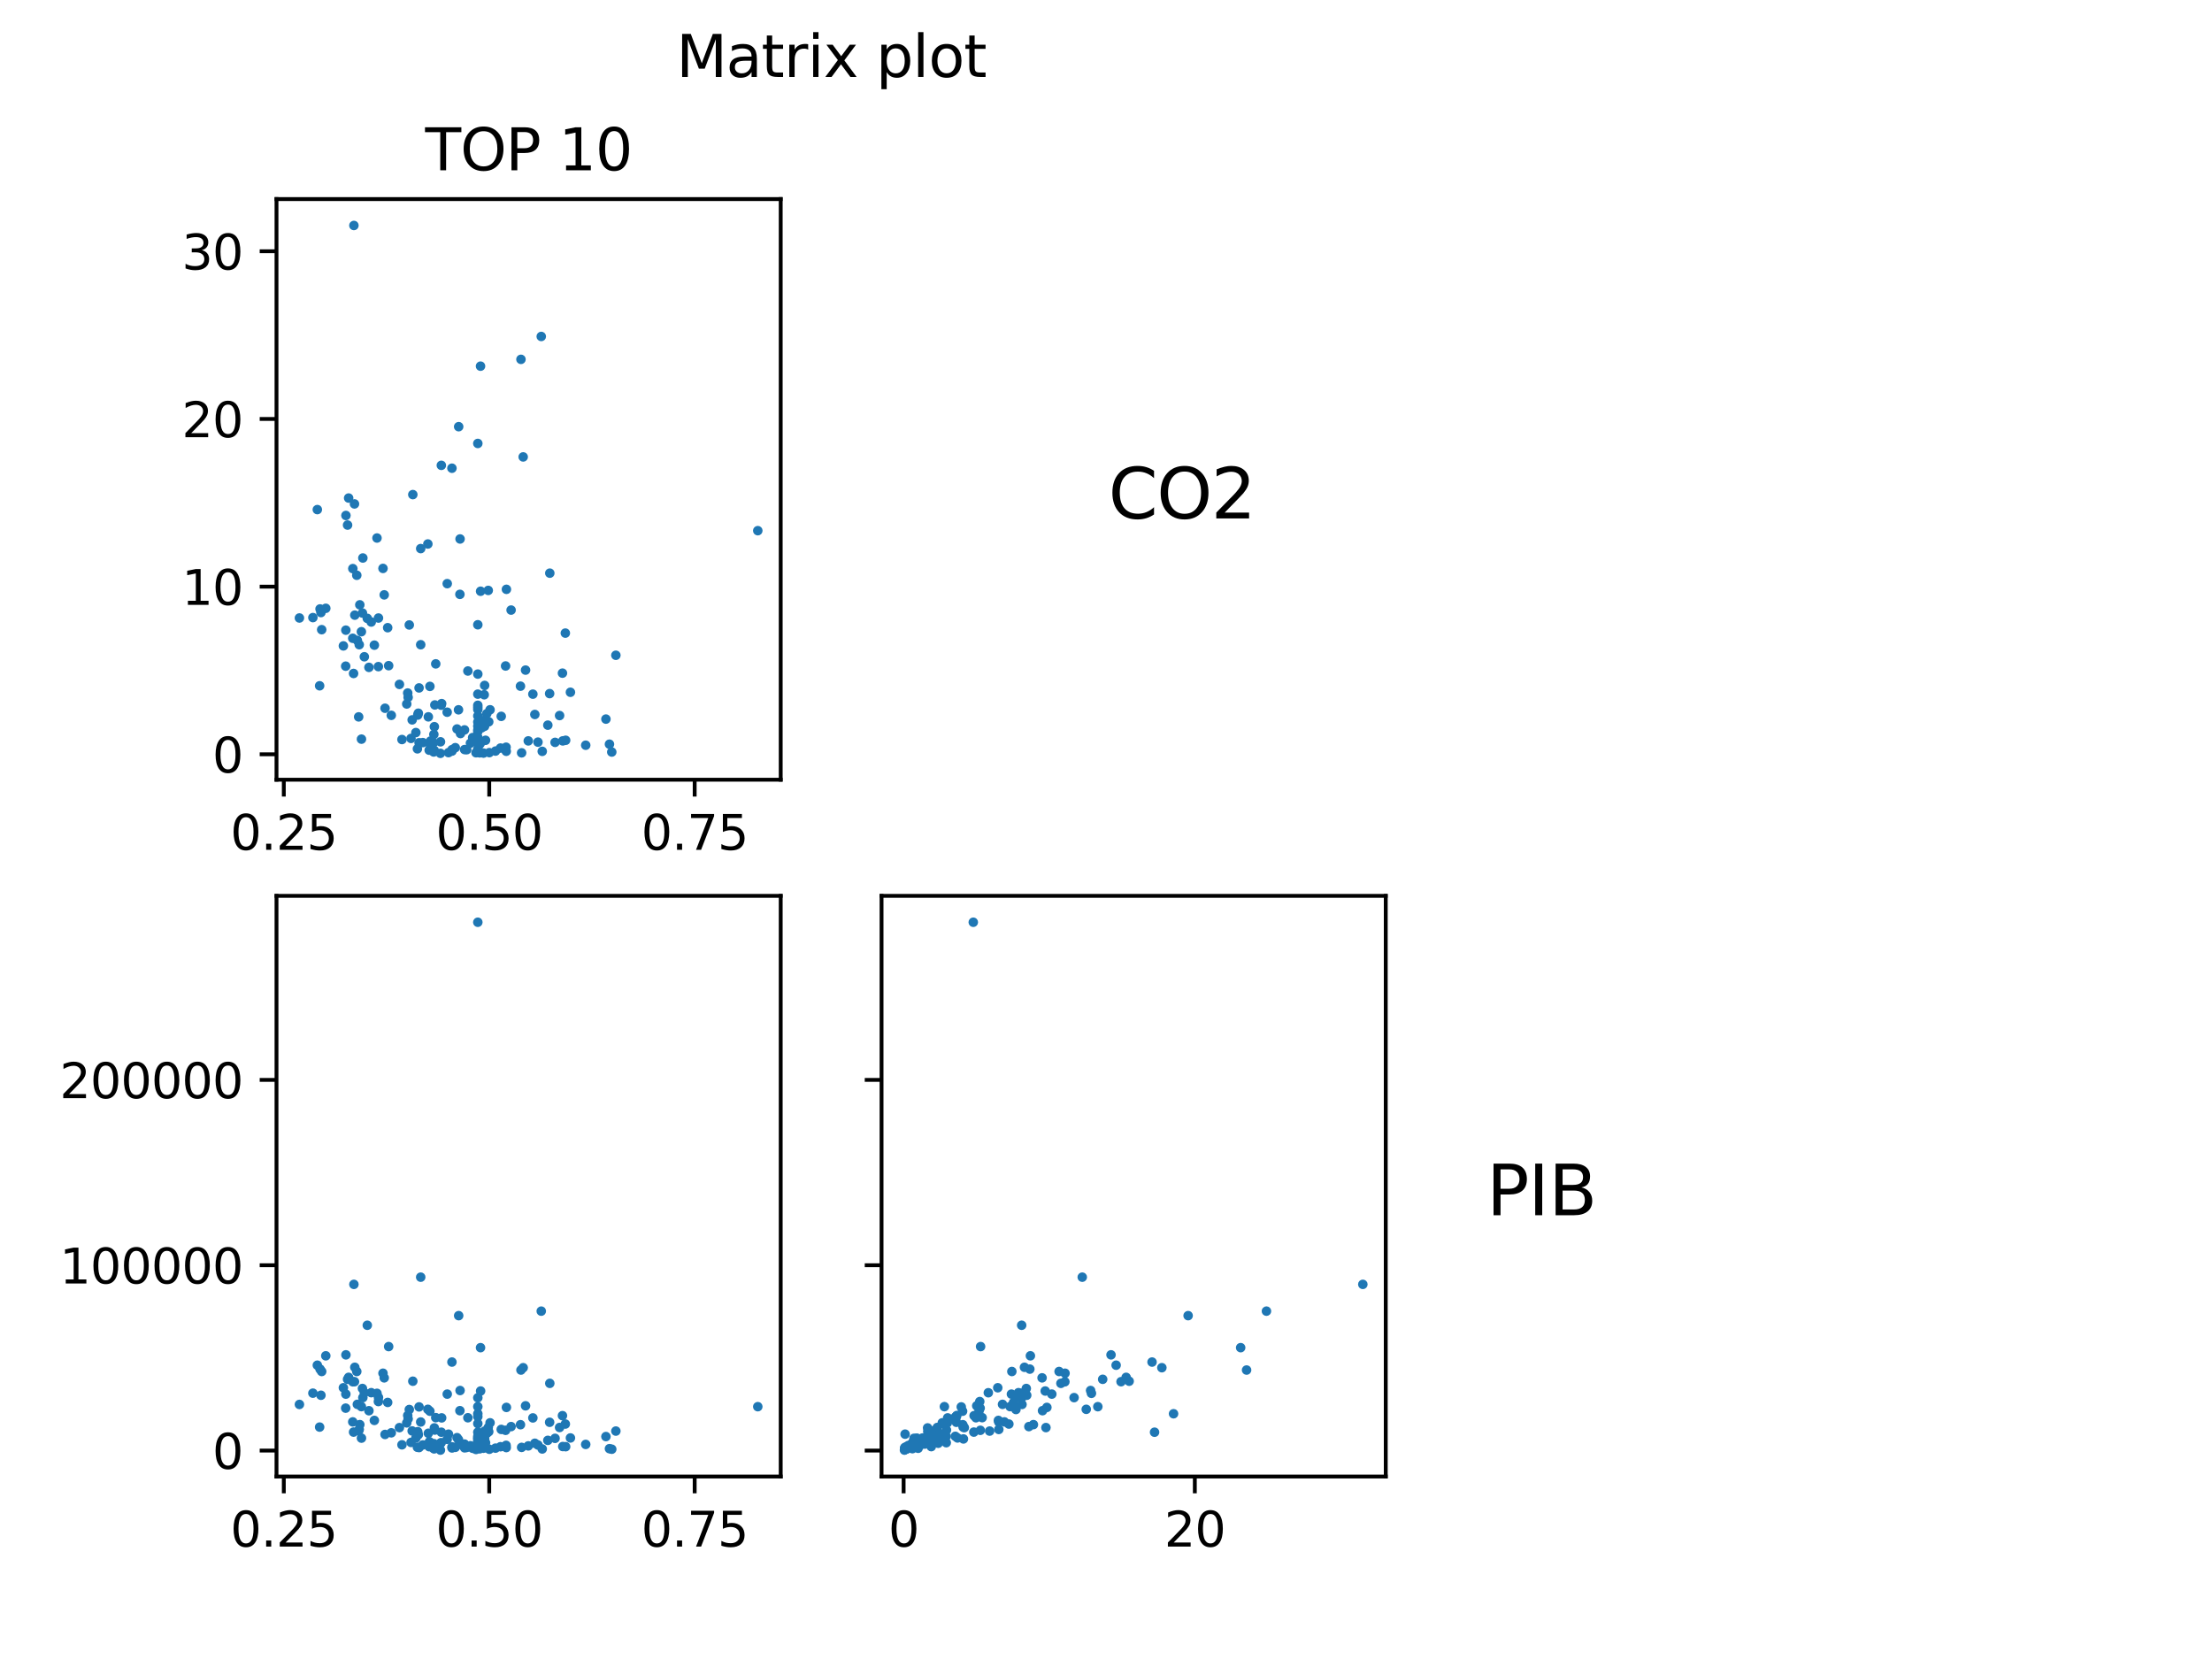 <?xml version="1.0" encoding="utf-8" standalone="no"?>
<!DOCTYPE svg PUBLIC "-//W3C//DTD SVG 1.1//EN"
  "http://www.w3.org/Graphics/SVG/1.1/DTD/svg11.dtd">
<svg xmlns:xlink="http://www.w3.org/1999/xlink" width="460.8pt" height="345.6pt" viewBox="0 0 460.8 345.6" xmlns="http://www.w3.org/2000/svg" version="1.1">
 <defs>
  <style type="text/css">*{stroke-linejoin: round; stroke-linecap: butt}</style>
 </defs>
 <g id="figure_1">
  <g id="patch_1">
   <path d="M 0 345.6 
L 460.8 345.6 
L 460.8 0 
L 0 0 
z
" style="fill: #ffffff"/>
  </g>
  <g id="axes_1">
   <g id="patch_2">
    <path d="M 57.6 162.432 
L 162.635 162.432 
L 162.635 41.472 
L 57.6 41.472 
z
" style="fill: #ffffff"/>
   </g>
   <g id="PathCollection_1">
    <defs>
     <path id="me06d0f95e8" d="M 0 0.5 
C 0.133 0.5 0.26 0.447 0.354 0.354 
C 0.447 0.26 0.5 0.133 0.5 0 
C 0.5 -0.133 0.447 -0.26 0.354 -0.354 
C 0.26 -0.447 0.133 -0.5 0 -0.5 
C -0.133 -0.5 -0.26 -0.447 -0.354 -0.354 
C -0.447 -0.26 -0.5 -0.133 -0.5 0 
C -0.5 0.133 -0.447 0.26 -0.354 0.354 
C -0.26 0.447 -0.133 0.5 0 0.5 
z
" style="stroke: #1f77b4"/>
    </defs>
    <g clip-path="url(#p385f1c62fa)">
     <use xlink:href="#me06d0f95e8" x="87.299" y="154.727" style="fill: #1f77b4; stroke: #1f77b4"/>
     <use xlink:href="#me06d0f95e8" x="74.717" y="149.34" style="fill: #1f77b4; stroke: #1f77b4"/>
     <use xlink:href="#me06d0f95e8" x="81.513" y="149.016" style="fill: #1f77b4; stroke: #1f77b4"/>
     <use xlink:href="#me06d0f95e8" x="115.63" y="154.647" style="fill: #1f77b4; stroke: #1f77b4"/>
     <use xlink:href="#me06d0f95e8" x="89.558" y="142.988" style="fill: #1f77b4; stroke: #1f77b4"/>
     <use xlink:href="#me06d0f95e8" x="85.861" y="149.965" style="fill: #1f77b4; stroke: #1f77b4"/>
     <use xlink:href="#me06d0f95e8" x="73.844" y="104.976" style="fill: #1f77b4; stroke: #1f77b4"/>
     <use xlink:href="#me06d0f95e8" x="74.323" y="119.838" style="fill: #1f77b4; stroke: #1f77b4"/>
     <use xlink:href="#me06d0f95e8" x="83.207" y="142.572" style="fill: #1f77b4; stroke: #1f77b4"/>
     <use xlink:href="#me06d0f95e8" x="99.538" y="130.148" style="fill: #1f77b4; stroke: #1f77b4"/>
     <use xlink:href="#me06d0f95e8" x="114.534" y="119.399" style="fill: #1f77b4; stroke: #1f77b4"/>
     <use xlink:href="#me06d0f95e8" x="89.678" y="154.379" style="fill: #1f77b4; stroke: #1f77b4"/>
     <use xlink:href="#me06d0f95e8" x="73.484" y="132.966" style="fill: #1f77b4; stroke: #1f77b4"/>
     <use xlink:href="#me06d0f95e8" x="72.628" y="103.753" style="fill: #1f77b4; stroke: #1f77b4"/>
     <use xlink:href="#me06d0f95e8" x="99.538" y="149.147" style="fill: #1f77b4; stroke: #1f77b4"/>
     <use xlink:href="#me06d0f95e8" x="110.049" y="154.34" style="fill: #1f77b4; stroke: #1f77b4"/>
     <use xlink:href="#me06d0f95e8" x="89.233" y="149.333" style="fill: #1f77b4; stroke: #1f77b4"/>
     <use xlink:href="#me06d0f95e8" x="99.538" y="150.399" style="fill: #1f77b4; stroke: #1f77b4"/>
     <use xlink:href="#me06d0f95e8" x="74.837" y="134.301" style="fill: #1f77b4; stroke: #1f77b4"/>
     <use xlink:href="#me06d0f95e8" x="117.77" y="131.887" style="fill: #1f77b4; stroke: #1f77b4"/>
     <use xlink:href="#me06d0f95e8" x="116.571" y="149.062" style="fill: #1f77b4; stroke: #1f77b4"/>
     <use xlink:href="#me06d0f95e8" x="80.965" y="138.67" style="fill: #1f77b4; stroke: #1f77b4"/>
     <use xlink:href="#me06d0f95e8" x="90.774" y="138.296" style="fill: #1f77b4; stroke: #1f77b4"/>
     <use xlink:href="#me06d0f95e8" x="97.227" y="156.176" style="fill: #1f77b4; stroke: #1f77b4"/>
     <use xlink:href="#me06d0f95e8" x="99.162" y="156.809" style="fill: #1f77b4; stroke: #1f77b4"/>
     <use xlink:href="#me06d0f95e8" x="100.343" y="151.614" style="fill: #1f77b4; stroke: #1f77b4"/>
     <use xlink:href="#me06d0f95e8" x="95.926" y="152.808" style="fill: #1f77b4; stroke: #1f77b4"/>
     <use xlink:href="#me06d0f95e8" x="105.427" y="155.66" style="fill: #1f77b4; stroke: #1f77b4"/>
     <use xlink:href="#me06d0f95e8" x="85.998" y="103.032" style="fill: #1f77b4; stroke: #1f77b4"/>
     <use xlink:href="#me06d0f95e8" x="127.442" y="156.663" style="fill: #1f77b4; stroke: #1f77b4"/>
     <use xlink:href="#me06d0f95e8" x="100.72" y="156.882" style="fill: #1f77b4; stroke: #1f77b4"/>
     <use xlink:href="#me06d0f95e8" x="117.17" y="140.229" style="fill: #1f77b4; stroke: #1f77b4"/>
     <use xlink:href="#me06d0f95e8" x="87.641" y="134.307" style="fill: #1f77b4; stroke: #1f77b4"/>
     <use xlink:href="#me06d0f95e8" x="104.417" y="149.229" style="fill: #1f77b4; stroke: #1f77b4"/>
     <use xlink:href="#me06d0f95e8" x="112.069" y="154.599" style="fill: #1f77b4; stroke: #1f77b4"/>
     <use xlink:href="#me06d0f95e8" x="102.089" y="147.861" style="fill: #1f77b4; stroke: #1f77b4"/>
     <use xlink:href="#me06d0f95e8" x="99.607" y="154.738" style="fill: #1f77b4; stroke: #1f77b4"/>
     <use xlink:href="#me06d0f95e8" x="76.857" y="139.025" style="fill: #1f77b4; stroke: #1f77b4"/>
     <use xlink:href="#me06d0f95e8" x="84.936" y="144.37" style="fill: #1f77b4; stroke: #1f77b4"/>
     <use xlink:href="#me06d0f95e8" x="78.534" y="112.077" style="fill: #1f77b4; stroke: #1f77b4"/>
     <use xlink:href="#me06d0f95e8" x="65.182" y="128.656" style="fill: #1f77b4; stroke: #1f77b4"/>
     <use xlink:href="#me06d0f95e8" x="99.932" y="156.834" style="fill: #1f77b4; stroke: #1f77b4"/>
     <use xlink:href="#me06d0f95e8" x="73.912" y="128.144" style="fill: #1f77b4; stroke: #1f77b4"/>
     <use xlink:href="#me06d0f95e8" x="101.148" y="154.215" style="fill: #1f77b4; stroke: #1f77b4"/>
     <use xlink:href="#me06d0f95e8" x="99.538" y="147.805" style="fill: #1f77b4; stroke: #1f77b4"/>
     <use xlink:href="#me06d0f95e8" x="80.212" y="147.539" style="fill: #1f77b4; stroke: #1f77b4"/>
     <use xlink:href="#me06d0f95e8" x="101.404" y="148.684" style="fill: #1f77b4; stroke: #1f77b4"/>
     <use xlink:href="#me06d0f95e8" x="86.631" y="152.606" style="fill: #1f77b4; stroke: #1f77b4"/>
     <use xlink:href="#me06d0f95e8" x="94.163" y="156.168" style="fill: #1f77b4; stroke: #1f77b4"/>
     <use xlink:href="#me06d0f95e8" x="75.59" y="116.241" style="fill: #1f77b4; stroke: #1f77b4"/>
     <use xlink:href="#me06d0f95e8" x="94.163" y="156.462" style="fill: #1f77b4; stroke: #1f77b4"/>
     <use xlink:href="#me06d0f95e8" x="73.501" y="118.451" style="fill: #1f77b4; stroke: #1f77b4"/>
     <use xlink:href="#me06d0f95e8" x="71.533" y="134.553" style="fill: #1f77b4; stroke: #1f77b4"/>
     <use xlink:href="#me06d0f95e8" x="90.483" y="151.382" style="fill: #1f77b4; stroke: #1f77b4"/>
     <use xlink:href="#me06d0f95e8" x="94.848" y="155.752" style="fill: #1f77b4; stroke: #1f77b4"/>
     <use xlink:href="#me06d0f95e8" x="90.586" y="146.854" style="fill: #1f77b4; stroke: #1f77b4"/>
     <use xlink:href="#me06d0f95e8" x="80.041" y="123.921" style="fill: #1f77b4; stroke: #1f77b4"/>
     <use xlink:href="#me06d0f95e8" x="100.052" y="154.878" style="fill: #1f77b4; stroke: #1f77b4"/>
     <use xlink:href="#me06d0f95e8" x="72.012" y="138.776" style="fill: #1f77b4; stroke: #1f77b4"/>
     <use xlink:href="#me06d0f95e8" x="99.538" y="152.07" style="fill: #1f77b4; stroke: #1f77b4"/>
     <use xlink:href="#me06d0f95e8" x="89.404" y="156.275" style="fill: #1f77b4; stroke: #1f77b4"/>
     <use xlink:href="#me06d0f95e8" x="99.538" y="156.04" style="fill: #1f77b4; stroke: #1f77b4"/>
     <use xlink:href="#me06d0f95e8" x="99.538" y="152.415" style="fill: #1f77b4; stroke: #1f77b4"/>
     <use xlink:href="#me06d0f95e8" x="74.443" y="133.408" style="fill: #1f77b4; stroke: #1f77b4"/>
     <use xlink:href="#me06d0f95e8" x="66.106" y="106.157" style="fill: #1f77b4; stroke: #1f77b4"/>
     <use xlink:href="#me06d0f95e8" x="114.123" y="151.061" style="fill: #1f77b4; stroke: #1f77b4"/>
     <use xlink:href="#me06d0f95e8" x="87.025" y="148.961" style="fill: #1f77b4; stroke: #1f77b4"/>
     <use xlink:href="#me06d0f95e8" x="106.471" y="127.089" style="fill: #1f77b4; stroke: #1f77b4"/>
     <use xlink:href="#me06d0f95e8" x="105.324" y="138.734" style="fill: #1f77b4; stroke: #1f77b4"/>
     <use xlink:href="#me06d0f95e8" x="76.514" y="128.819" style="fill: #1f77b4; stroke: #1f77b4"/>
     <use xlink:href="#me06d0f95e8" x="100.12" y="123.168" style="fill: #1f77b4; stroke: #1f77b4"/>
     <use xlink:href="#me06d0f95e8" x="72.046" y="131.276" style="fill: #1f77b4; stroke: #1f77b4"/>
     <use xlink:href="#me06d0f95e8" x="99.538" y="146.927" style="fill: #1f77b4; stroke: #1f77b4"/>
     <use xlink:href="#me06d0f95e8" x="93.17" y="121.585" style="fill: #1f77b4; stroke: #1f77b4"/>
     <use xlink:href="#me06d0f95e8" x="100.874" y="144.729" style="fill: #1f77b4; stroke: #1f77b4"/>
     <use xlink:href="#me06d0f95e8" x="89.13" y="113.322" style="fill: #1f77b4; stroke: #1f77b4"/>
     <use xlink:href="#me06d0f95e8" x="99.727" y="155.305" style="fill: #1f77b4; stroke: #1f77b4"/>
     <use xlink:href="#me06d0f95e8" x="95.841" y="112.278" style="fill: #1f77b4; stroke: #1f77b4"/>
     <use xlink:href="#me06d0f95e8" x="108.526" y="74.86" style="fill: #1f77b4; stroke: #1f77b4"/>
     <use xlink:href="#me06d0f95e8" x="91.904" y="146.906" style="fill: #1f77b4; stroke: #1f77b4"/>
     <use xlink:href="#me06d0f95e8" x="100.959" y="142.787" style="fill: #1f77b4; stroke: #1f77b4"/>
     <use xlink:href="#me06d0f95e8" x="75.282" y="131.596" style="fill: #1f77b4; stroke: #1f77b4"/>
     <use xlink:href="#me06d0f95e8" x="111.008" y="144.604" style="fill: #1f77b4; stroke: #1f77b4"/>
     <use xlink:href="#me06d0f95e8" x="101.079" y="150.503" style="fill: #1f77b4; stroke: #1f77b4"/>
     <use xlink:href="#me06d0f95e8" x="90.346" y="156.649" style="fill: #1f77b4; stroke: #1f77b4"/>
     <use xlink:href="#me06d0f95e8" x="92.006" y="146.576" style="fill: #1f77b4; stroke: #1f77b4"/>
     <use xlink:href="#me06d0f95e8" x="78.842" y="128.748" style="fill: #1f77b4; stroke: #1f77b4"/>
     <use xlink:href="#me06d0f95e8" x="73.724" y="46.97" style="fill: #1f77b4; stroke: #1f77b4"/>
     <use xlink:href="#me06d0f95e8" x="87.641" y="114.281" style="fill: #1f77b4; stroke: #1f77b4"/>
     <use xlink:href="#me06d0f95e8" x="103.219" y="156.463" style="fill: #1f77b4; stroke: #1f77b4"/>
     <use xlink:href="#me06d0f95e8" x="112.959" y="156.52" style="fill: #1f77b4; stroke: #1f77b4"/>
     <use xlink:href="#me06d0f95e8" x="85.262" y="130.191" style="fill: #1f77b4; stroke: #1f77b4"/>
     <use xlink:href="#me06d0f95e8" x="84.731" y="146.651" style="fill: #1f77b4; stroke: #1f77b4"/>
     <use xlink:href="#me06d0f95e8" x="86.956" y="155.995" style="fill: #1f77b4; stroke: #1f77b4"/>
     <use xlink:href="#me06d0f95e8" x="72.406" y="109.38" style="fill: #1f77b4; stroke: #1f77b4"/>
     <use xlink:href="#me06d0f95e8" x="85.621" y="153.824" style="fill: #1f77b4; stroke: #1f77b4"/>
     <use xlink:href="#me06d0f95e8" x="97.467" y="139.781" style="fill: #1f77b4; stroke: #1f77b4"/>
     <use xlink:href="#me06d0f95e8" x="114.5" y="144.492" style="fill: #1f77b4; stroke: #1f77b4"/>
     <use xlink:href="#me06d0f95e8" x="75.299" y="153.975" style="fill: #1f77b4; stroke: #1f77b4"/>
     <use xlink:href="#me06d0f95e8" x="91.938" y="96.938" style="fill: #1f77b4; stroke: #1f77b4"/>
     <use xlink:href="#me06d0f95e8" x="77.986" y="134.398" style="fill: #1f77b4; stroke: #1f77b4"/>
     <use xlink:href="#me06d0f95e8" x="100.942" y="150.042" style="fill: #1f77b4; stroke: #1f77b4"/>
     <use xlink:href="#me06d0f95e8" x="126.962" y="155.03" style="fill: #1f77b4; stroke: #1f77b4"/>
     <use xlink:href="#me06d0f95e8" x="91.767" y="154.532" style="fill: #1f77b4; stroke: #1f77b4"/>
     <use xlink:href="#me06d0f95e8" x="126.226" y="149.8" style="fill: #1f77b4; stroke: #1f77b4"/>
     <use xlink:href="#me06d0f95e8" x="88.086" y="154.697" style="fill: #1f77b4; stroke: #1f77b4"/>
     <use xlink:href="#me06d0f95e8" x="66.671" y="126.855" style="fill: #1f77b4; stroke: #1f77b4"/>
     <use xlink:href="#me06d0f95e8" x="75.504" y="127.707" style="fill: #1f77b4; stroke: #1f77b4"/>
     <use xlink:href="#me06d0f95e8" x="99.538" y="153.622" style="fill: #1f77b4; stroke: #1f77b4"/>
     <use xlink:href="#me06d0f95e8" x="90.449" y="156.306" style="fill: #1f77b4; stroke: #1f77b4"/>
     <use xlink:href="#me06d0f95e8" x="89.456" y="154.814" style="fill: #1f77b4; stroke: #1f77b4"/>
     <use xlink:href="#me06d0f95e8" x="66.585" y="142.863" style="fill: #1f77b4; stroke: #1f77b4"/>
     <use xlink:href="#me06d0f95e8" x="67.869" y="126.722" style="fill: #1f77b4; stroke: #1f77b4"/>
     <use xlink:href="#me06d0f95e8" x="157.861" y="110.548" style="fill: #1f77b4; stroke: #1f77b4"/>
     <use xlink:href="#me06d0f95e8" x="90.38" y="152.995" style="fill: #1f77b4; stroke: #1f77b4"/>
     <use xlink:href="#me06d0f95e8" x="99.538" y="147.355" style="fill: #1f77b4; stroke: #1f77b4"/>
     <use xlink:href="#me06d0f95e8" x="96.765" y="152.052" style="fill: #1f77b4; stroke: #1f77b4"/>
     <use xlink:href="#me06d0f95e8" x="99.538" y="151.283" style="fill: #1f77b4; stroke: #1f77b4"/>
     <use xlink:href="#me06d0f95e8" x="101.815" y="150.368" style="fill: #1f77b4; stroke: #1f77b4"/>
     <use xlink:href="#me06d0f95e8" x="95.207" y="151.86" style="fill: #1f77b4; stroke: #1f77b4"/>
     <use xlink:href="#me06d0f95e8" x="80.76" y="130.759" style="fill: #1f77b4; stroke: #1f77b4"/>
     <use xlink:href="#me06d0f95e8" x="78.825" y="138.869" style="fill: #1f77b4; stroke: #1f77b4"/>
     <use xlink:href="#me06d0f95e8" x="112.754" y="70.092" style="fill: #1f77b4; stroke: #1f77b4"/>
     <use xlink:href="#me06d0f95e8" x="87.299" y="143.306" style="fill: #1f77b4; stroke: #1f77b4"/>
     <use xlink:href="#me06d0f95e8" x="95.807" y="123.814" style="fill: #1f77b4; stroke: #1f77b4"/>
     <use xlink:href="#me06d0f95e8" x="108.663" y="156.83" style="fill: #1f77b4; stroke: #1f77b4"/>
     <use xlink:href="#me06d0f95e8" x="83.738" y="154.057" style="fill: #1f77b4; stroke: #1f77b4"/>
     <use xlink:href="#me06d0f95e8" x="108.988" y="95.184" style="fill: #1f77b4; stroke: #1f77b4"/>
     <use xlink:href="#me06d0f95e8" x="97.998" y="154.813" style="fill: #1f77b4; stroke: #1f77b4"/>
     <use xlink:href="#me06d0f95e8" x="74.956" y="125.997" style="fill: #1f77b4; stroke: #1f77b4"/>
     <use xlink:href="#me06d0f95e8" x="105.496" y="122.767" style="fill: #1f77b4; stroke: #1f77b4"/>
     <use xlink:href="#me06d0f95e8" x="96.782" y="156.148" style="fill: #1f77b4; stroke: #1f77b4"/>
     <use xlink:href="#me06d0f95e8" x="95.55" y="88.883" style="fill: #1f77b4; stroke: #1f77b4"/>
     <use xlink:href="#me06d0f95e8" x="62.374" y="128.737" style="fill: #1f77b4; stroke: #1f77b4"/>
     <use xlink:href="#me06d0f95e8" x="66.859" y="127.605" style="fill: #1f77b4; stroke: #1f77b4"/>
     <use xlink:href="#me06d0f95e8" x="91.75" y="156.934" style="fill: #1f77b4; stroke: #1f77b4"/>
     <use xlink:href="#me06d0f95e8" x="128.297" y="136.502" style="fill: #1f77b4; stroke: #1f77b4"/>
     <use xlink:href="#me06d0f95e8" x="101.935" y="156.785" style="fill: #1f77b4; stroke: #1f77b4"/>
     <use xlink:href="#me06d0f95e8" x="75.898" y="136.816" style="fill: #1f77b4; stroke: #1f77b4"/>
     <use xlink:href="#me06d0f95e8" x="100.942" y="151.298" style="fill: #1f77b4; stroke: #1f77b4"/>
     <use xlink:href="#me06d0f95e8" x="93.427" y="156.785" style="fill: #1f77b4; stroke: #1f77b4"/>
     <use xlink:href="#me06d0f95e8" x="99.538" y="144.602" style="fill: #1f77b4; stroke: #1f77b4"/>
     <use xlink:href="#me06d0f95e8" x="118.831" y="144.211" style="fill: #1f77b4; stroke: #1f77b4"/>
     <use xlink:href="#me06d0f95e8" x="67.013" y="131.172" style="fill: #1f77b4; stroke: #1f77b4"/>
     <use xlink:href="#me06d0f95e8" x="72.063" y="107.381" style="fill: #1f77b4; stroke: #1f77b4"/>
     <use xlink:href="#me06d0f95e8" x="111.419" y="148.837" style="fill: #1f77b4; stroke: #1f77b4"/>
     <use xlink:href="#me06d0f95e8" x="79.784" y="118.411" style="fill: #1f77b4; stroke: #1f77b4"/>
     <use xlink:href="#me06d0f95e8" x="90.294" y="154.741" style="fill: #1f77b4; stroke: #1f77b4"/>
     <use xlink:href="#me06d0f95e8" x="104.263" y="155.834" style="fill: #1f77b4; stroke: #1f77b4"/>
     <use xlink:href="#me06d0f95e8" x="108.423" y="142.942" style="fill: #1f77b4; stroke: #1f77b4"/>
     <use xlink:href="#me06d0f95e8" x="98.46" y="153.65" style="fill: #1f77b4; stroke: #1f77b4"/>
     <use xlink:href="#me06d0f95e8" x="99.538" y="92.379" style="fill: #1f77b4; stroke: #1f77b4"/>
     <use xlink:href="#me06d0f95e8" x="87.145" y="148.574" style="fill: #1f77b4; stroke: #1f77b4"/>
     <use xlink:href="#me06d0f95e8" x="109.484" y="139.594" style="fill: #1f77b4; stroke: #1f77b4"/>
     <use xlink:href="#me06d0f95e8" x="101.712" y="122.994" style="fill: #1f77b4; stroke: #1f77b4"/>
     <use xlink:href="#me06d0f95e8" x="94.146" y="97.539" style="fill: #1f77b4; stroke: #1f77b4"/>
     <use xlink:href="#me06d0f95e8" x="105.461" y="156.503" style="fill: #1f77b4; stroke: #1f77b4"/>
     <use xlink:href="#me06d0f95e8" x="73.655" y="140.295" style="fill: #1f77b4; stroke: #1f77b4"/>
     <use xlink:href="#me06d0f95e8" x="100.103" y="76.279" style="fill: #1f77b4; stroke: #1f77b4"/>
     <use xlink:href="#me06d0f95e8" x="77.336" y="129.578" style="fill: #1f77b4; stroke: #1f77b4"/>
     <use xlink:href="#me06d0f95e8" x="85.022" y="145.272" style="fill: #1f77b4; stroke: #1f77b4"/>
     <use xlink:href="#me06d0f95e8" x="95.516" y="147.868" style="fill: #1f77b4; stroke: #1f77b4"/>
     <use xlink:href="#me06d0f95e8" x="99.538" y="140.424" style="fill: #1f77b4; stroke: #1f77b4"/>
     <use xlink:href="#me06d0f95e8" x="93.153" y="148.364" style="fill: #1f77b4; stroke: #1f77b4"/>
     <use xlink:href="#me06d0f95e8" x="117.838" y="154.213" style="fill: #1f77b4; stroke: #1f77b4"/>
     <use xlink:href="#me06d0f95e8" x="122.015" y="155.243" style="fill: #1f77b4; stroke: #1f77b4"/>
     <use xlink:href="#me06d0f95e8" x="117.239" y="154.341" style="fill: #1f77b4; stroke: #1f77b4"/>
    </g>
   </g>
   <g id="matplotlib.axis_1">
    <g id="xtick_1">
     <g id="line2d_1">
      <defs>
       <path id="m498a17985a" d="M 0 0 
L 0 3.5 
" style="stroke: #000000; stroke-width: 0.8"/>
      </defs>
      <g>
       <use xlink:href="#m498a17985a" x="59.122" y="162.432" style="stroke: #000000; stroke-width: 0.8"/>
      </g>
     </g>
     <g id="text_1">
      <!-- 0.25 -->
      <g transform="translate(47.989 177.03)scale(0.1 -0.1)">
       <defs>
        <path id="DejaVuSans-30" d="M 2034 4250 
Q 1547 4250 1301 3770 
Q 1056 3291 1056 2328 
Q 1056 1369 1301 889 
Q 1547 409 2034 409 
Q 2525 409 2770 889 
Q 3016 1369 3016 2328 
Q 3016 3291 2770 3770 
Q 2525 4250 2034 4250 
z
M 2034 4750 
Q 2819 4750 3233 4129 
Q 3647 3509 3647 2328 
Q 3647 1150 3233 529 
Q 2819 -91 2034 -91 
Q 1250 -91 836 529 
Q 422 1150 422 2328 
Q 422 3509 836 4129 
Q 1250 4750 2034 4750 
z
" transform="scale(0.016)"/>
        <path id="DejaVuSans-2e" d="M 684 794 
L 1344 794 
L 1344 0 
L 684 0 
L 684 794 
z
" transform="scale(0.016)"/>
        <path id="DejaVuSans-32" d="M 1228 531 
L 3431 531 
L 3431 0 
L 469 0 
L 469 531 
Q 828 903 1448 1529 
Q 2069 2156 2228 2338 
Q 2531 2678 2651 2914 
Q 2772 3150 2772 3378 
Q 2772 3750 2511 3984 
Q 2250 4219 1831 4219 
Q 1534 4219 1204 4116 
Q 875 4013 500 3803 
L 500 4441 
Q 881 4594 1212 4672 
Q 1544 4750 1819 4750 
Q 2544 4750 2975 4387 
Q 3406 4025 3406 3419 
Q 3406 3131 3298 2873 
Q 3191 2616 2906 2266 
Q 2828 2175 2409 1742 
Q 1991 1309 1228 531 
z
" transform="scale(0.016)"/>
        <path id="DejaVuSans-35" d="M 691 4666 
L 3169 4666 
L 3169 4134 
L 1269 4134 
L 1269 2991 
Q 1406 3038 1543 3061 
Q 1681 3084 1819 3084 
Q 2600 3084 3056 2656 
Q 3513 2228 3513 1497 
Q 3513 744 3044 326 
Q 2575 -91 1722 -91 
Q 1428 -91 1123 -41 
Q 819 9 494 109 
L 494 744 
Q 775 591 1075 516 
Q 1375 441 1709 441 
Q 2250 441 2565 725 
Q 2881 1009 2881 1497 
Q 2881 1984 2565 2268 
Q 2250 2553 1709 2553 
Q 1456 2553 1204 2497 
Q 953 2441 691 2322 
L 691 4666 
z
" transform="scale(0.016)"/>
       </defs>
       <use xlink:href="#DejaVuSans-30"/>
       <use xlink:href="#DejaVuSans-2e" x="63.623"/>
       <use xlink:href="#DejaVuSans-32" x="95.41"/>
       <use xlink:href="#DejaVuSans-35" x="159.033"/>
      </g>
     </g>
    </g>
    <g id="xtick_2">
     <g id="line2d_2">
      <g>
       <use xlink:href="#m498a17985a" x="101.918" y="162.432" style="stroke: #000000; stroke-width: 0.8"/>
      </g>
     </g>
     <g id="text_2">
      <!-- 0.50 -->
      <g transform="translate(90.785 177.03)scale(0.1 -0.1)">
       <use xlink:href="#DejaVuSans-30"/>
       <use xlink:href="#DejaVuSans-2e" x="63.623"/>
       <use xlink:href="#DejaVuSans-35" x="95.41"/>
       <use xlink:href="#DejaVuSans-30" x="159.033"/>
      </g>
     </g>
    </g>
    <g id="xtick_3">
     <g id="line2d_3">
      <g>
       <use xlink:href="#m498a17985a" x="144.714" y="162.432" style="stroke: #000000; stroke-width: 0.8"/>
      </g>
     </g>
     <g id="text_3">
      <!-- 0.75 -->
      <g transform="translate(133.581 177.03)scale(0.1 -0.1)">
       <defs>
        <path id="DejaVuSans-37" d="M 525 4666 
L 3525 4666 
L 3525 4397 
L 1831 0 
L 1172 0 
L 2766 4134 
L 525 4134 
L 525 4666 
z
" transform="scale(0.016)"/>
       </defs>
       <use xlink:href="#DejaVuSans-30"/>
       <use xlink:href="#DejaVuSans-2e" x="63.623"/>
       <use xlink:href="#DejaVuSans-37" x="95.41"/>
       <use xlink:href="#DejaVuSans-35" x="159.033"/>
      </g>
     </g>
    </g>
   </g>
   <g id="matplotlib.axis_2">
    <g id="ytick_1">
     <g id="line2d_4">
      <defs>
       <path id="m6af2344a88" d="M 0 0 
L -3.5 0 
" style="stroke: #000000; stroke-width: 0.8"/>
      </defs>
      <g>
       <use xlink:href="#m6af2344a88" x="57.6" y="157.137" style="stroke: #000000; stroke-width: 0.8"/>
      </g>
     </g>
     <g id="text_4">
      <!-- 0 -->
      <g transform="translate(44.237 160.936)scale(0.1 -0.1)">
       <use xlink:href="#DejaVuSans-30"/>
      </g>
     </g>
    </g>
    <g id="ytick_2">
     <g id="line2d_5">
      <g>
       <use xlink:href="#m6af2344a88" x="57.6" y="122.206" style="stroke: #000000; stroke-width: 0.8"/>
      </g>
     </g>
     <g id="text_5">
      <!-- 10 -->
      <g transform="translate(37.875 126.006)scale(0.1 -0.1)">
       <defs>
        <path id="DejaVuSans-31" d="M 794 531 
L 1825 531 
L 1825 4091 
L 703 3866 
L 703 4441 
L 1819 4666 
L 2450 4666 
L 2450 531 
L 3481 531 
L 3481 0 
L 794 0 
L 794 531 
z
" transform="scale(0.016)"/>
       </defs>
       <use xlink:href="#DejaVuSans-31"/>
       <use xlink:href="#DejaVuSans-30" x="63.623"/>
      </g>
     </g>
    </g>
    <g id="ytick_3">
     <g id="line2d_6">
      <g>
       <use xlink:href="#m6af2344a88" x="57.6" y="87.276" style="stroke: #000000; stroke-width: 0.8"/>
      </g>
     </g>
     <g id="text_6">
      <!-- 20 -->
      <g transform="translate(37.875 91.075)scale(0.1 -0.1)">
       <use xlink:href="#DejaVuSans-32"/>
       <use xlink:href="#DejaVuSans-30" x="63.623"/>
      </g>
     </g>
    </g>
    <g id="ytick_4">
     <g id="line2d_7">
      <g>
       <use xlink:href="#m6af2344a88" x="57.6" y="52.345" style="stroke: #000000; stroke-width: 0.8"/>
      </g>
     </g>
     <g id="text_7">
      <!-- 30 -->
      <g transform="translate(37.875 56.144)scale(0.1 -0.1)">
       <defs>
        <path id="DejaVuSans-33" d="M 2597 2516 
Q 3050 2419 3304 2112 
Q 3559 1806 3559 1356 
Q 3559 666 3084 287 
Q 2609 -91 1734 -91 
Q 1441 -91 1130 -33 
Q 819 25 488 141 
L 488 750 
Q 750 597 1062 519 
Q 1375 441 1716 441 
Q 2309 441 2620 675 
Q 2931 909 2931 1356 
Q 2931 1769 2642 2001 
Q 2353 2234 1838 2234 
L 1294 2234 
L 1294 2753 
L 1863 2753 
Q 2328 2753 2575 2939 
Q 2822 3125 2822 3475 
Q 2822 3834 2567 4026 
Q 2313 4219 1838 4219 
Q 1578 4219 1281 4162 
Q 984 4106 628 3988 
L 628 4550 
Q 988 4650 1302 4700 
Q 1616 4750 1894 4750 
Q 2613 4750 3031 4423 
Q 3450 4097 3450 3541 
Q 3450 3153 3228 2886 
Q 3006 2619 2597 2516 
z
" transform="scale(0.016)"/>
       </defs>
       <use xlink:href="#DejaVuSans-33"/>
       <use xlink:href="#DejaVuSans-30" x="63.623"/>
      </g>
     </g>
    </g>
   </g>
   <g id="patch_3">
    <path d="M 57.6 162.432 
L 57.6 41.472 
" style="fill: none; stroke: #000000; stroke-width: 0.8; stroke-linejoin: miter; stroke-linecap: square"/>
   </g>
   <g id="patch_4">
    <path d="M 162.635 162.432 
L 162.635 41.472 
" style="fill: none; stroke: #000000; stroke-width: 0.8; stroke-linejoin: miter; stroke-linecap: square"/>
   </g>
   <g id="patch_5">
    <path d="M 57.6 162.432 
L 162.635 162.432 
" style="fill: none; stroke: #000000; stroke-width: 0.8; stroke-linejoin: miter; stroke-linecap: square"/>
   </g>
   <g id="patch_6">
    <path d="M 57.6 41.472 
L 162.635 41.472 
" style="fill: none; stroke: #000000; stroke-width: 0.8; stroke-linejoin: miter; stroke-linecap: square"/>
   </g>
   <g id="text_8">
    <!-- TOP 10 -->
    <g transform="translate(88.57 35.472)scale(0.12 -0.12)">
     <defs>
      <path id="DejaVuSans-54" d="M -19 4666 
L 3928 4666 
L 3928 4134 
L 2272 4134 
L 2272 0 
L 1638 0 
L 1638 4134 
L -19 4134 
L -19 4666 
z
" transform="scale(0.016)"/>
      <path id="DejaVuSans-4f" d="M 2522 4238 
Q 1834 4238 1429 3725 
Q 1025 3213 1025 2328 
Q 1025 1447 1429 934 
Q 1834 422 2522 422 
Q 3209 422 3611 934 
Q 4013 1447 4013 2328 
Q 4013 3213 3611 3725 
Q 3209 4238 2522 4238 
z
M 2522 4750 
Q 3503 4750 4090 4092 
Q 4678 3434 4678 2328 
Q 4678 1225 4090 567 
Q 3503 -91 2522 -91 
Q 1538 -91 948 565 
Q 359 1222 359 2328 
Q 359 3434 948 4092 
Q 1538 4750 2522 4750 
z
" transform="scale(0.016)"/>
      <path id="DejaVuSans-50" d="M 1259 4147 
L 1259 2394 
L 2053 2394 
Q 2494 2394 2734 2622 
Q 2975 2850 2975 3272 
Q 2975 3691 2734 3919 
Q 2494 4147 2053 4147 
L 1259 4147 
z
M 628 4666 
L 2053 4666 
Q 2838 4666 3239 4311 
Q 3641 3956 3641 3272 
Q 3641 2581 3239 2228 
Q 2838 1875 2053 1875 
L 1259 1875 
L 1259 0 
L 628 0 
L 628 4666 
z
" transform="scale(0.016)"/>
      <path id="DejaVuSans-20" transform="scale(0.016)"/>
     </defs>
     <use xlink:href="#DejaVuSans-54"/>
     <use xlink:href="#DejaVuSans-4f" x="61.084"/>
     <use xlink:href="#DejaVuSans-50" x="139.795"/>
     <use xlink:href="#DejaVuSans-20" x="200.098"/>
     <use xlink:href="#DejaVuSans-31" x="231.885"/>
     <use xlink:href="#DejaVuSans-30" x="295.508"/>
    </g>
   </g>
  </g>
  <g id="axes_2">
   <g id="text_9">
    <!-- CO2 -->
    <g transform="translate(230.908 108)scale(0.144 -0.144)">
     <defs>
      <path id="DejaVuSans-43" d="M 4122 4306 
L 4122 3641 
Q 3803 3938 3442 4084 
Q 3081 4231 2675 4231 
Q 1875 4231 1450 3742 
Q 1025 3253 1025 2328 
Q 1025 1406 1450 917 
Q 1875 428 2675 428 
Q 3081 428 3442 575 
Q 3803 722 4122 1019 
L 4122 359 
Q 3791 134 3420 21 
Q 3050 -91 2638 -91 
Q 1578 -91 968 557 
Q 359 1206 359 2328 
Q 359 3453 968 4101 
Q 1578 4750 2638 4750 
Q 3056 4750 3426 4639 
Q 3797 4528 4122 4306 
z
" transform="scale(0.016)"/>
     </defs>
     <use xlink:href="#DejaVuSans-43"/>
     <use xlink:href="#DejaVuSans-4f" x="69.824"/>
     <use xlink:href="#DejaVuSans-32" x="148.535"/>
    </g>
   </g>
  </g>
  <g id="axes_3">
   <g id="patch_7">
    <path d="M 57.6 307.584 
L 162.635 307.584 
L 162.635 186.624 
L 57.6 186.624 
z
" style="fill: #ffffff"/>
   </g>
   <g id="PathCollection_2">
    <g clip-path="url(#p41c1366c00)">
     <use xlink:href="#me06d0f95e8" x="87.299" y="301.551" style="fill: #1f77b4; stroke: #1f77b4"/>
     <use xlink:href="#me06d0f95e8" x="74.717" y="298.063" style="fill: #1f77b4; stroke: #1f77b4"/>
     <use xlink:href="#me06d0f95e8" x="81.513" y="298.481" style="fill: #1f77b4; stroke: #1f77b4"/>
     <use xlink:href="#me06d0f95e8" x="115.63" y="299.632" style="fill: #1f77b4; stroke: #1f77b4"/>
     <use xlink:href="#me06d0f95e8" x="89.558" y="293.982" style="fill: #1f77b4; stroke: #1f77b4"/>
     <use xlink:href="#me06d0f95e8" x="85.861" y="298.092" style="fill: #1f77b4; stroke: #1f77b4"/>
     <use xlink:href="#me06d0f95e8" x="73.844" y="287.831" style="fill: #1f77b4; stroke: #1f77b4"/>
     <use xlink:href="#me06d0f95e8" x="74.323" y="285.707" style="fill: #1f77b4; stroke: #1f77b4"/>
     <use xlink:href="#me06d0f95e8" x="83.207" y="297.399" style="fill: #1f77b4; stroke: #1f77b4"/>
     <use xlink:href="#me06d0f95e8" x="99.538" y="291.183" style="fill: #1f77b4; stroke: #1f77b4"/>
     <use xlink:href="#me06d0f95e8" x="114.534" y="288.176" style="fill: #1f77b4; stroke: #1f77b4"/>
     <use xlink:href="#me06d0f95e8" x="89.678" y="300.711" style="fill: #1f77b4; stroke: #1f77b4"/>
     <use xlink:href="#me06d0f95e8" x="73.484" y="296.207" style="fill: #1f77b4; stroke: #1f77b4"/>
     <use xlink:href="#me06d0f95e8" x="72.628" y="286.927" style="fill: #1f77b4; stroke: #1f77b4"/>
     <use xlink:href="#me06d0f95e8" x="99.538" y="300.123" style="fill: #1f77b4; stroke: #1f77b4"/>
     <use xlink:href="#me06d0f95e8" x="110.049" y="301.206" style="fill: #1f77b4; stroke: #1f77b4"/>
     <use xlink:href="#me06d0f95e8" x="89.233" y="298.572" style="fill: #1f77b4; stroke: #1f77b4"/>
     <use xlink:href="#me06d0f95e8" x="99.538" y="299.548" style="fill: #1f77b4; stroke: #1f77b4"/>
     <use xlink:href="#me06d0f95e8" x="74.837" y="297.781" style="fill: #1f77b4; stroke: #1f77b4"/>
     <use xlink:href="#me06d0f95e8" x="117.77" y="296.654" style="fill: #1f77b4; stroke: #1f77b4"/>
     <use xlink:href="#me06d0f95e8" x="116.571" y="297.37" style="fill: #1f77b4; stroke: #1f77b4"/>
     <use xlink:href="#me06d0f95e8" x="80.965" y="280.518" style="fill: #1f77b4; stroke: #1f77b4"/>
     <use xlink:href="#me06d0f95e8" x="90.774" y="295.321" style="fill: #1f77b4; stroke: #1f77b4"/>
     <use xlink:href="#me06d0f95e8" x="97.227" y="301.53" style="fill: #1f77b4; stroke: #1f77b4"/>
     <use xlink:href="#me06d0f95e8" x="99.162" y="301.95" style="fill: #1f77b4; stroke: #1f77b4"/>
     <use xlink:href="#me06d0f95e8" x="100.343" y="300.069" style="fill: #1f77b4; stroke: #1f77b4"/>
     <use xlink:href="#me06d0f95e8" x="95.926" y="300.879" style="fill: #1f77b4; stroke: #1f77b4"/>
     <use xlink:href="#me06d0f95e8" x="105.427" y="301.091" style="fill: #1f77b4; stroke: #1f77b4"/>
     <use xlink:href="#me06d0f95e8" x="85.998" y="287.731" style="fill: #1f77b4; stroke: #1f77b4"/>
     <use xlink:href="#me06d0f95e8" x="127.442" y="301.897" style="fill: #1f77b4; stroke: #1f77b4"/>
     <use xlink:href="#me06d0f95e8" x="100.72" y="301.692" style="fill: #1f77b4; stroke: #1f77b4"/>
     <use xlink:href="#me06d0f95e8" x="117.17" y="294.907" style="fill: #1f77b4; stroke: #1f77b4"/>
     <use xlink:href="#me06d0f95e8" x="87.641" y="296.226" style="fill: #1f77b4; stroke: #1f77b4"/>
     <use xlink:href="#me06d0f95e8" x="104.417" y="297.772" style="fill: #1f77b4; stroke: #1f77b4"/>
     <use xlink:href="#me06d0f95e8" x="112.069" y="301.023" style="fill: #1f77b4; stroke: #1f77b4"/>
     <use xlink:href="#me06d0f95e8" x="102.089" y="296.396" style="fill: #1f77b4; stroke: #1f77b4"/>
     <use xlink:href="#me06d0f95e8" x="99.607" y="300.652" style="fill: #1f77b4; stroke: #1f77b4"/>
     <use xlink:href="#me06d0f95e8" x="76.857" y="293.881" style="fill: #1f77b4; stroke: #1f77b4"/>
     <use xlink:href="#me06d0f95e8" x="84.936" y="294.872" style="fill: #1f77b4; stroke: #1f77b4"/>
     <use xlink:href="#me06d0f95e8" x="78.534" y="290.254" style="fill: #1f77b4; stroke: #1f77b4"/>
     <use xlink:href="#me06d0f95e8" x="65.182" y="290.222" style="fill: #1f77b4; stroke: #1f77b4"/>
     <use xlink:href="#me06d0f95e8" x="99.932" y="301.813" style="fill: #1f77b4; stroke: #1f77b4"/>
     <use xlink:href="#me06d0f95e8" x="73.912" y="284.831" style="fill: #1f77b4; stroke: #1f77b4"/>
     <use xlink:href="#me06d0f95e8" x="101.148" y="300.533" style="fill: #1f77b4; stroke: #1f77b4"/>
     <use xlink:href="#me06d0f95e8" x="99.538" y="296.565" style="fill: #1f77b4; stroke: #1f77b4"/>
     <use xlink:href="#me06d0f95e8" x="80.212" y="298.823" style="fill: #1f77b4; stroke: #1f77b4"/>
     <use xlink:href="#me06d0f95e8" x="101.404" y="298.582" style="fill: #1f77b4; stroke: #1f77b4"/>
     <use xlink:href="#me06d0f95e8" x="86.631" y="299.566" style="fill: #1f77b4; stroke: #1f77b4"/>
     <use xlink:href="#me06d0f95e8" x="94.163" y="301.637" style="fill: #1f77b4; stroke: #1f77b4"/>
     <use xlink:href="#me06d0f95e8" x="75.59" y="291.15" style="fill: #1f77b4; stroke: #1f77b4"/>
     <use xlink:href="#me06d0f95e8" x="94.163" y="301.405" style="fill: #1f77b4; stroke: #1f77b4"/>
     <use xlink:href="#me06d0f95e8" x="73.501" y="287.852" style="fill: #1f77b4; stroke: #1f77b4"/>
     <use xlink:href="#me06d0f95e8" x="71.533" y="289.094" style="fill: #1f77b4; stroke: #1f77b4"/>
     <use xlink:href="#me06d0f95e8" x="90.483" y="297.458" style="fill: #1f77b4; stroke: #1f77b4"/>
     <use xlink:href="#me06d0f95e8" x="94.848" y="301.505" style="fill: #1f77b4; stroke: #1f77b4"/>
     <use xlink:href="#me06d0f95e8" x="90.586" y="297.911" style="fill: #1f77b4; stroke: #1f77b4"/>
     <use xlink:href="#me06d0f95e8" x="80.041" y="287.031" style="fill: #1f77b4; stroke: #1f77b4"/>
     <use xlink:href="#me06d0f95e8" x="100.052" y="300.446" style="fill: #1f77b4; stroke: #1f77b4"/>
     <use xlink:href="#me06d0f95e8" x="72.012" y="293.342" style="fill: #1f77b4; stroke: #1f77b4"/>
     <use xlink:href="#me06d0f95e8" x="99.538" y="299.738" style="fill: #1f77b4; stroke: #1f77b4"/>
     <use xlink:href="#me06d0f95e8" x="89.404" y="301.374" style="fill: #1f77b4; stroke: #1f77b4"/>
     <use xlink:href="#me06d0f95e8" x="99.538" y="301.141" style="fill: #1f77b4; stroke: #1f77b4"/>
     <use xlink:href="#me06d0f95e8" x="99.538" y="300.443" style="fill: #1f77b4; stroke: #1f77b4"/>
     <use xlink:href="#me06d0f95e8" x="74.443" y="292.551" style="fill: #1f77b4; stroke: #1f77b4"/>
     <use xlink:href="#me06d0f95e8" x="66.106" y="284.395" style="fill: #1f77b4; stroke: #1f77b4"/>
     <use xlink:href="#me06d0f95e8" x="114.123" y="300.052" style="fill: #1f77b4; stroke: #1f77b4"/>
     <use xlink:href="#me06d0f95e8" x="87.025" y="298.246" style="fill: #1f77b4; stroke: #1f77b4"/>
     <use xlink:href="#me06d0f95e8" x="106.471" y="297.185" style="fill: #1f77b4; stroke: #1f77b4"/>
     <use xlink:href="#me06d0f95e8" x="105.324" y="297.96" style="fill: #1f77b4; stroke: #1f77b4"/>
     <use xlink:href="#me06d0f95e8" x="76.514" y="276.074" style="fill: #1f77b4; stroke: #1f77b4"/>
     <use xlink:href="#me06d0f95e8" x="100.12" y="289.772" style="fill: #1f77b4; stroke: #1f77b4"/>
     <use xlink:href="#me06d0f95e8" x="72.046" y="290.421" style="fill: #1f77b4; stroke: #1f77b4"/>
     <use xlink:href="#me06d0f95e8" x="99.538" y="299.22" style="fill: #1f77b4; stroke: #1f77b4"/>
     <use xlink:href="#me06d0f95e8" x="93.17" y="290.419" style="fill: #1f77b4; stroke: #1f77b4"/>
     <use xlink:href="#me06d0f95e8" x="100.874" y="299.212" style="fill: #1f77b4; stroke: #1f77b4"/>
     <use xlink:href="#me06d0f95e8" x="89.13" y="293.587" style="fill: #1f77b4; stroke: #1f77b4"/>
     <use xlink:href="#me06d0f95e8" x="99.727" y="300.871" style="fill: #1f77b4; stroke: #1f77b4"/>
     <use xlink:href="#me06d0f95e8" x="95.841" y="289.668" style="fill: #1f77b4; stroke: #1f77b4"/>
     <use xlink:href="#me06d0f95e8" x="108.526" y="285.404" style="fill: #1f77b4; stroke: #1f77b4"/>
     <use xlink:href="#me06d0f95e8" x="91.904" y="300.538" style="fill: #1f77b4; stroke: #1f77b4"/>
     <use xlink:href="#me06d0f95e8" x="100.959" y="299.756" style="fill: #1f77b4; stroke: #1f77b4"/>
     <use xlink:href="#me06d0f95e8" x="75.282" y="293.024" style="fill: #1f77b4; stroke: #1f77b4"/>
     <use xlink:href="#me06d0f95e8" x="111.008" y="295.377" style="fill: #1f77b4; stroke: #1f77b4"/>
     <use xlink:href="#me06d0f95e8" x="101.079" y="301.358" style="fill: #1f77b4; stroke: #1f77b4"/>
     <use xlink:href="#me06d0f95e8" x="90.346" y="301.733" style="fill: #1f77b4; stroke: #1f77b4"/>
     <use xlink:href="#me06d0f95e8" x="92.006" y="295.371" style="fill: #1f77b4; stroke: #1f77b4"/>
     <use xlink:href="#me06d0f95e8" x="78.842" y="291.106" style="fill: #1f77b4; stroke: #1f77b4"/>
     <use xlink:href="#me06d0f95e8" x="73.724" y="267.557" style="fill: #1f77b4; stroke: #1f77b4"/>
     <use xlink:href="#me06d0f95e8" x="87.641" y="266.058" style="fill: #1f77b4; stroke: #1f77b4"/>
     <use xlink:href="#me06d0f95e8" x="103.219" y="301.674" style="fill: #1f77b4; stroke: #1f77b4"/>
     <use xlink:href="#me06d0f95e8" x="112.959" y="301.845" style="fill: #1f77b4; stroke: #1f77b4"/>
     <use xlink:href="#me06d0f95e8" x="85.262" y="293.627" style="fill: #1f77b4; stroke: #1f77b4"/>
     <use xlink:href="#me06d0f95e8" x="84.731" y="296.413" style="fill: #1f77b4; stroke: #1f77b4"/>
     <use xlink:href="#me06d0f95e8" x="86.956" y="301.493" style="fill: #1f77b4; stroke: #1f77b4"/>
     <use xlink:href="#me06d0f95e8" x="72.406" y="287.334" style="fill: #1f77b4; stroke: #1f77b4"/>
     <use xlink:href="#me06d0f95e8" x="85.621" y="300.486" style="fill: #1f77b4; stroke: #1f77b4"/>
     <use xlink:href="#me06d0f95e8" x="97.467" y="295.343" style="fill: #1f77b4; stroke: #1f77b4"/>
     <use xlink:href="#me06d0f95e8" x="114.5" y="296.287" style="fill: #1f77b4; stroke: #1f77b4"/>
     <use xlink:href="#me06d0f95e8" x="75.299" y="299.587" style="fill: #1f77b4; stroke: #1f77b4"/>
     <use xlink:href="#me06d0f95e8" x="91.938" y="298.356" style="fill: #1f77b4; stroke: #1f77b4"/>
     <use xlink:href="#me06d0f95e8" x="77.986" y="295.898" style="fill: #1f77b4; stroke: #1f77b4"/>
     <use xlink:href="#me06d0f95e8" x="100.942" y="299.943" style="fill: #1f77b4; stroke: #1f77b4"/>
     <use xlink:href="#me06d0f95e8" x="126.962" y="301.785" style="fill: #1f77b4; stroke: #1f77b4"/>
     <use xlink:href="#me06d0f95e8" x="91.767" y="300.628" style="fill: #1f77b4; stroke: #1f77b4"/>
     <use xlink:href="#me06d0f95e8" x="126.226" y="299.261" style="fill: #1f77b4; stroke: #1f77b4"/>
     <use xlink:href="#me06d0f95e8" x="88.086" y="301.005" style="fill: #1f77b4; stroke: #1f77b4"/>
     <use xlink:href="#me06d0f95e8" x="66.671" y="285.21" style="fill: #1f77b4; stroke: #1f77b4"/>
     <use xlink:href="#me06d0f95e8" x="75.504" y="289.247" style="fill: #1f77b4; stroke: #1f77b4"/>
     <use xlink:href="#me06d0f95e8" x="99.538" y="300.546" style="fill: #1f77b4; stroke: #1f77b4"/>
     <use xlink:href="#me06d0f95e8" x="90.449" y="301.816" style="fill: #1f77b4; stroke: #1f77b4"/>
     <use xlink:href="#me06d0f95e8" x="89.456" y="300.336" style="fill: #1f77b4; stroke: #1f77b4"/>
     <use xlink:href="#me06d0f95e8" x="66.585" y="297.289" style="fill: #1f77b4; stroke: #1f77b4"/>
     <use xlink:href="#me06d0f95e8" x="67.869" y="282.44" style="fill: #1f77b4; stroke: #1f77b4"/>
     <use xlink:href="#me06d0f95e8" x="157.861" y="293.037" style="fill: #1f77b4; stroke: #1f77b4"/>
     <use xlink:href="#me06d0f95e8" x="90.38" y="300.736" style="fill: #1f77b4; stroke: #1f77b4"/>
     <use xlink:href="#me06d0f95e8" x="99.538" y="293.03" style="fill: #1f77b4; stroke: #1f77b4"/>
     <use xlink:href="#me06d0f95e8" x="96.765" y="300.826" style="fill: #1f77b4; stroke: #1f77b4"/>
     <use xlink:href="#me06d0f95e8" x="99.538" y="298.351" style="fill: #1f77b4; stroke: #1f77b4"/>
     <use xlink:href="#me06d0f95e8" x="101.815" y="298.244" style="fill: #1f77b4; stroke: #1f77b4"/>
     <use xlink:href="#me06d0f95e8" x="95.207" y="299.489" style="fill: #1f77b4; stroke: #1f77b4"/>
     <use xlink:href="#me06d0f95e8" x="80.76" y="292.149" style="fill: #1f77b4; stroke: #1f77b4"/>
     <use xlink:href="#me06d0f95e8" x="78.825" y="291.969" style="fill: #1f77b4; stroke: #1f77b4"/>
     <use xlink:href="#me06d0f95e8" x="112.754" y="273.135" style="fill: #1f77b4; stroke: #1f77b4"/>
     <use xlink:href="#me06d0f95e8" x="87.299" y="293.084" style="fill: #1f77b4; stroke: #1f77b4"/>
     <use xlink:href="#me06d0f95e8" x="95.807" y="293.871" style="fill: #1f77b4; stroke: #1f77b4"/>
     <use xlink:href="#me06d0f95e8" x="108.663" y="301.516" style="fill: #1f77b4; stroke: #1f77b4"/>
     <use xlink:href="#me06d0f95e8" x="83.738" y="300.979" style="fill: #1f77b4; stroke: #1f77b4"/>
     <use xlink:href="#me06d0f95e8" x="108.988" y="284.917" style="fill: #1f77b4; stroke: #1f77b4"/>
     <use xlink:href="#me06d0f95e8" x="97.998" y="301.175" style="fill: #1f77b4; stroke: #1f77b4"/>
     <use xlink:href="#me06d0f95e8" x="74.956" y="296.773" style="fill: #1f77b4; stroke: #1f77b4"/>
     <use xlink:href="#me06d0f95e8" x="105.496" y="293.188" style="fill: #1f77b4; stroke: #1f77b4"/>
     <use xlink:href="#me06d0f95e8" x="96.782" y="301.61" style="fill: #1f77b4; stroke: #1f77b4"/>
     <use xlink:href="#me06d0f95e8" x="95.55" y="274.073" style="fill: #1f77b4; stroke: #1f77b4"/>
     <use xlink:href="#me06d0f95e8" x="62.374" y="292.57" style="fill: #1f77b4; stroke: #1f77b4"/>
     <use xlink:href="#me06d0f95e8" x="66.859" y="290.657" style="fill: #1f77b4; stroke: #1f77b4"/>
     <use xlink:href="#me06d0f95e8" x="91.75" y="302.086" style="fill: #1f77b4; stroke: #1f77b4"/>
     <use xlink:href="#me06d0f95e8" x="128.297" y="298.118" style="fill: #1f77b4; stroke: #1f77b4"/>
     <use xlink:href="#me06d0f95e8" x="101.935" y="301.908" style="fill: #1f77b4; stroke: #1f77b4"/>
     <use xlink:href="#me06d0f95e8" x="75.898" y="290.132" style="fill: #1f77b4; stroke: #1f77b4"/>
     <use xlink:href="#me06d0f95e8" x="100.942" y="298.138" style="fill: #1f77b4; stroke: #1f77b4"/>
     <use xlink:href="#me06d0f95e8" x="93.427" y="298.76" style="fill: #1f77b4; stroke: #1f77b4"/>
     <use xlink:href="#me06d0f95e8" x="99.538" y="295.11" style="fill: #1f77b4; stroke: #1f77b4"/>
     <use xlink:href="#me06d0f95e8" x="118.831" y="299.551" style="fill: #1f77b4; stroke: #1f77b4"/>
     <use xlink:href="#me06d0f95e8" x="67.013" y="285.707" style="fill: #1f77b4; stroke: #1f77b4"/>
     <use xlink:href="#me06d0f95e8" x="72.063" y="282.24" style="fill: #1f77b4; stroke: #1f77b4"/>
     <use xlink:href="#me06d0f95e8" x="111.419" y="300.657" style="fill: #1f77b4; stroke: #1f77b4"/>
     <use xlink:href="#me06d0f95e8" x="79.784" y="286.068" style="fill: #1f77b4; stroke: #1f77b4"/>
     <use xlink:href="#me06d0f95e8" x="90.294" y="301.153" style="fill: #1f77b4; stroke: #1f77b4"/>
     <use xlink:href="#me06d0f95e8" x="104.263" y="301.377" style="fill: #1f77b4; stroke: #1f77b4"/>
     <use xlink:href="#me06d0f95e8" x="108.423" y="296.791" style="fill: #1f77b4; stroke: #1f77b4"/>
     <use xlink:href="#me06d0f95e8" x="98.46" y="301.702" style="fill: #1f77b4; stroke: #1f77b4"/>
     <use xlink:href="#me06d0f95e8" x="99.538" y="294.511" style="fill: #1f77b4; stroke: #1f77b4"/>
     <use xlink:href="#me06d0f95e8" x="87.145" y="298.87" style="fill: #1f77b4; stroke: #1f77b4"/>
     <use xlink:href="#me06d0f95e8" x="109.484" y="292.856" style="fill: #1f77b4; stroke: #1f77b4"/>
     <use xlink:href="#me06d0f95e8" x="101.712" y="297.39" style="fill: #1f77b4; stroke: #1f77b4"/>
     <use xlink:href="#me06d0f95e8" x="94.146" y="283.741" style="fill: #1f77b4; stroke: #1f77b4"/>
     <use xlink:href="#me06d0f95e8" x="105.461" y="301.554" style="fill: #1f77b4; stroke: #1f77b4"/>
     <use xlink:href="#me06d0f95e8" x="73.655" y="298.331" style="fill: #1f77b4; stroke: #1f77b4"/>
     <use xlink:href="#me06d0f95e8" x="100.103" y="280.743" style="fill: #1f77b4; stroke: #1f77b4"/>
     <use xlink:href="#me06d0f95e8" x="77.336" y="290.117" style="fill: #1f77b4; stroke: #1f77b4"/>
     <use xlink:href="#me06d0f95e8" x="85.022" y="295.58" style="fill: #1f77b4; stroke: #1f77b4"/>
     <use xlink:href="#me06d0f95e8" x="95.516" y="299.905" style="fill: #1f77b4; stroke: #1f77b4"/>
     <use xlink:href="#me06d0f95e8" x="99.538" y="192.122" style="fill: #1f77b4; stroke: #1f77b4"/>
     <use xlink:href="#me06d0f95e8" x="93.153" y="299.836" style="fill: #1f77b4; stroke: #1f77b4"/>
     <use xlink:href="#me06d0f95e8" x="117.838" y="301.37" style="fill: #1f77b4; stroke: #1f77b4"/>
     <use xlink:href="#me06d0f95e8" x="122.015" y="300.897" style="fill: #1f77b4; stroke: #1f77b4"/>
     <use xlink:href="#me06d0f95e8" x="117.239" y="301.339" style="fill: #1f77b4; stroke: #1f77b4"/>
    </g>
   </g>
   <g id="matplotlib.axis_3">
    <g id="xtick_4">
     <g id="line2d_8">
      <g>
       <use xlink:href="#m498a17985a" x="59.122" y="307.584" style="stroke: #000000; stroke-width: 0.8"/>
      </g>
     </g>
     <g id="text_10">
      <!-- 0.25 -->
      <g transform="translate(47.989 322.182)scale(0.1 -0.1)">
       <use xlink:href="#DejaVuSans-30"/>
       <use xlink:href="#DejaVuSans-2e" x="63.623"/>
       <use xlink:href="#DejaVuSans-32" x="95.41"/>
       <use xlink:href="#DejaVuSans-35" x="159.033"/>
      </g>
     </g>
    </g>
    <g id="xtick_5">
     <g id="line2d_9">
      <g>
       <use xlink:href="#m498a17985a" x="101.918" y="307.584" style="stroke: #000000; stroke-width: 0.8"/>
      </g>
     </g>
     <g id="text_11">
      <!-- 0.50 -->
      <g transform="translate(90.785 322.182)scale(0.1 -0.1)">
       <use xlink:href="#DejaVuSans-30"/>
       <use xlink:href="#DejaVuSans-2e" x="63.623"/>
       <use xlink:href="#DejaVuSans-35" x="95.41"/>
       <use xlink:href="#DejaVuSans-30" x="159.033"/>
      </g>
     </g>
    </g>
    <g id="xtick_6">
     <g id="line2d_10">
      <g>
       <use xlink:href="#m498a17985a" x="144.714" y="307.584" style="stroke: #000000; stroke-width: 0.8"/>
      </g>
     </g>
     <g id="text_12">
      <!-- 0.75 -->
      <g transform="translate(133.581 322.182)scale(0.1 -0.1)">
       <use xlink:href="#DejaVuSans-30"/>
       <use xlink:href="#DejaVuSans-2e" x="63.623"/>
       <use xlink:href="#DejaVuSans-37" x="95.41"/>
       <use xlink:href="#DejaVuSans-35" x="159.033"/>
      </g>
     </g>
    </g>
   </g>
   <g id="matplotlib.axis_4">
    <g id="ytick_5">
     <g id="line2d_11">
      <g>
       <use xlink:href="#m6af2344a88" x="57.6" y="302.178" style="stroke: #000000; stroke-width: 0.8"/>
      </g>
     </g>
     <g id="text_13">
      <!-- 0 -->
      <g transform="translate(44.237 305.977)scale(0.1 -0.1)">
       <use xlink:href="#DejaVuSans-30"/>
      </g>
     </g>
    </g>
    <g id="ytick_6">
     <g id="line2d_12">
      <g>
       <use xlink:href="#m6af2344a88" x="57.6" y="263.573" style="stroke: #000000; stroke-width: 0.8"/>
      </g>
     </g>
     <g id="text_14">
      <!-- 100000 -->
      <g transform="translate(12.425 267.372)scale(0.1 -0.1)">
       <use xlink:href="#DejaVuSans-31"/>
       <use xlink:href="#DejaVuSans-30" x="63.623"/>
       <use xlink:href="#DejaVuSans-30" x="127.246"/>
       <use xlink:href="#DejaVuSans-30" x="190.869"/>
       <use xlink:href="#DejaVuSans-30" x="254.492"/>
       <use xlink:href="#DejaVuSans-30" x="318.115"/>
      </g>
     </g>
    </g>
    <g id="ytick_7">
     <g id="line2d_13">
      <g>
       <use xlink:href="#m6af2344a88" x="57.6" y="224.967" style="stroke: #000000; stroke-width: 0.8"/>
      </g>
     </g>
     <g id="text_15">
      <!-- 200000 -->
      <g transform="translate(12.425 228.767)scale(0.1 -0.1)">
       <use xlink:href="#DejaVuSans-32"/>
       <use xlink:href="#DejaVuSans-30" x="63.623"/>
       <use xlink:href="#DejaVuSans-30" x="127.246"/>
       <use xlink:href="#DejaVuSans-30" x="190.869"/>
       <use xlink:href="#DejaVuSans-30" x="254.492"/>
       <use xlink:href="#DejaVuSans-30" x="318.115"/>
      </g>
     </g>
    </g>
   </g>
   <g id="patch_8">
    <path d="M 57.6 307.584 
L 57.6 186.624 
" style="fill: none; stroke: #000000; stroke-width: 0.8; stroke-linejoin: miter; stroke-linecap: square"/>
   </g>
   <g id="patch_9">
    <path d="M 162.635 307.584 
L 162.635 186.624 
" style="fill: none; stroke: #000000; stroke-width: 0.8; stroke-linejoin: miter; stroke-linecap: square"/>
   </g>
   <g id="patch_10">
    <path d="M 57.6 307.584 
L 162.635 307.584 
" style="fill: none; stroke: #000000; stroke-width: 0.8; stroke-linejoin: miter; stroke-linecap: square"/>
   </g>
   <g id="patch_11">
    <path d="M 57.6 186.624 
L 162.635 186.624 
" style="fill: none; stroke: #000000; stroke-width: 0.8; stroke-linejoin: miter; stroke-linecap: square"/>
   </g>
  </g>
  <g id="axes_4">
   <g id="patch_12">
    <path d="M 183.642 307.584 
L 288.678 307.584 
L 288.678 186.624 
L 183.642 186.624 
z
" style="fill: #ffffff"/>
   </g>
   <g id="PathCollection_3">
    <g clip-path="url(#p1b51080551)">
     <use xlink:href="#me06d0f95e8" x="190.333" y="301.551" style="fill: #1f77b4; stroke: #1f77b4"/>
     <use xlink:href="#me06d0f95e8" x="195.011" y="298.063" style="fill: #1f77b4; stroke: #1f77b4"/>
     <use xlink:href="#me06d0f95e8" x="195.292" y="298.481" style="fill: #1f77b4; stroke: #1f77b4"/>
     <use xlink:href="#me06d0f95e8" x="190.403" y="299.632" style="fill: #1f77b4; stroke: #1f77b4"/>
     <use xlink:href="#me06d0f95e8" x="200.527" y="293.982" style="fill: #1f77b4; stroke: #1f77b4"/>
     <use xlink:href="#me06d0f95e8" x="194.468" y="298.092" style="fill: #1f77b4; stroke: #1f77b4"/>
     <use xlink:href="#me06d0f95e8" x="233.535" y="287.831" style="fill: #1f77b4; stroke: #1f77b4"/>
     <use xlink:href="#me06d0f95e8" x="220.629" y="285.707" style="fill: #1f77b4; stroke: #1f77b4"/>
     <use xlink:href="#me06d0f95e8" x="200.888" y="297.399" style="fill: #1f77b4; stroke: #1f77b4"/>
     <use xlink:href="#me06d0f95e8" x="211.676" y="291.183" style="fill: #1f77b4; stroke: #1f77b4"/>
     <use xlink:href="#me06d0f95e8" x="221.01" y="288.176" style="fill: #1f77b4; stroke: #1f77b4"/>
     <use xlink:href="#me06d0f95e8" x="190.635" y="300.711" style="fill: #1f77b4; stroke: #1f77b4"/>
     <use xlink:href="#me06d0f95e8" x="209.229" y="296.207" style="fill: #1f77b4; stroke: #1f77b4"/>
     <use xlink:href="#me06d0f95e8" x="234.596" y="286.927" style="fill: #1f77b4; stroke: #1f77b4"/>
     <use xlink:href="#me06d0f95e8" x="195.178" y="300.123" style="fill: #1f77b4; stroke: #1f77b4"/>
     <use xlink:href="#me06d0f95e8" x="190.669" y="301.206" style="fill: #1f77b4; stroke: #1f77b4"/>
     <use xlink:href="#me06d0f95e8" x="195.017" y="298.572" style="fill: #1f77b4; stroke: #1f77b4"/>
     <use xlink:href="#me06d0f95e8" x="194.092" y="299.548" style="fill: #1f77b4; stroke: #1f77b4"/>
     <use xlink:href="#me06d0f95e8" x="208.069" y="297.781" style="fill: #1f77b4; stroke: #1f77b4"/>
     <use xlink:href="#me06d0f95e8" x="210.166" y="296.654" style="fill: #1f77b4; stroke: #1f77b4"/>
     <use xlink:href="#me06d0f95e8" x="195.252" y="297.37" style="fill: #1f77b4; stroke: #1f77b4"/>
     <use xlink:href="#me06d0f95e8" x="204.276" y="280.518" style="fill: #1f77b4; stroke: #1f77b4"/>
     <use xlink:href="#me06d0f95e8" x="204.601" y="295.321" style="fill: #1f77b4; stroke: #1f77b4"/>
     <use xlink:href="#me06d0f95e8" x="189.075" y="301.53" style="fill: #1f77b4; stroke: #1f77b4"/>
     <use xlink:href="#me06d0f95e8" x="188.525" y="301.95" style="fill: #1f77b4; stroke: #1f77b4"/>
     <use xlink:href="#me06d0f95e8" x="193.036" y="300.069" style="fill: #1f77b4; stroke: #1f77b4"/>
     <use xlink:href="#me06d0f95e8" x="192" y="300.879" style="fill: #1f77b4; stroke: #1f77b4"/>
     <use xlink:href="#me06d0f95e8" x="189.523" y="301.091" style="fill: #1f77b4; stroke: #1f77b4"/>
     <use xlink:href="#me06d0f95e8" x="235.222" y="287.731" style="fill: #1f77b4; stroke: #1f77b4"/>
     <use xlink:href="#me06d0f95e8" x="188.652" y="301.897" style="fill: #1f77b4; stroke: #1f77b4"/>
     <use xlink:href="#me06d0f95e8" x="188.462" y="301.692" style="fill: #1f77b4; stroke: #1f77b4"/>
     <use xlink:href="#me06d0f95e8" x="202.922" y="294.907" style="fill: #1f77b4; stroke: #1f77b4"/>
     <use xlink:href="#me06d0f95e8" x="208.065" y="296.226" style="fill: #1f77b4; stroke: #1f77b4"/>
     <use xlink:href="#me06d0f95e8" x="195.107" y="297.772" style="fill: #1f77b4; stroke: #1f77b4"/>
     <use xlink:href="#me06d0f95e8" x="190.444" y="301.023" style="fill: #1f77b4; stroke: #1f77b4"/>
     <use xlink:href="#me06d0f95e8" x="196.295" y="296.396" style="fill: #1f77b4; stroke: #1f77b4"/>
     <use xlink:href="#me06d0f95e8" x="190.323" y="300.652" style="fill: #1f77b4; stroke: #1f77b4"/>
     <use xlink:href="#me06d0f95e8" x="203.968" y="293.881" style="fill: #1f77b4; stroke: #1f77b4"/>
     <use xlink:href="#me06d0f95e8" x="199.326" y="294.872" style="fill: #1f77b4; stroke: #1f77b4"/>
     <use xlink:href="#me06d0f95e8" x="227.368" y="290.254" style="fill: #1f77b4; stroke: #1f77b4"/>
     <use xlink:href="#me06d0f95e8" x="212.972" y="290.222" style="fill: #1f77b4; stroke: #1f77b4"/>
     <use xlink:href="#me06d0f95e8" x="188.504" y="301.813" style="fill: #1f77b4; stroke: #1f77b4"/>
     <use xlink:href="#me06d0f95e8" x="213.416" y="284.831" style="fill: #1f77b4; stroke: #1f77b4"/>
     <use xlink:href="#me06d0f95e8" x="190.778" y="300.533" style="fill: #1f77b4; stroke: #1f77b4"/>
     <use xlink:href="#me06d0f95e8" x="196.343" y="296.565" style="fill: #1f77b4; stroke: #1f77b4"/>
     <use xlink:href="#me06d0f95e8" x="196.575" y="298.823" style="fill: #1f77b4; stroke: #1f77b4"/>
     <use xlink:href="#me06d0f95e8" x="195.58" y="298.582" style="fill: #1f77b4; stroke: #1f77b4"/>
     <use xlink:href="#me06d0f95e8" x="192.175" y="299.566" style="fill: #1f77b4; stroke: #1f77b4"/>
     <use xlink:href="#me06d0f95e8" x="189.081" y="301.637" style="fill: #1f77b4; stroke: #1f77b4"/>
     <use xlink:href="#me06d0f95e8" x="223.752" y="291.15" style="fill: #1f77b4; stroke: #1f77b4"/>
     <use xlink:href="#me06d0f95e8" x="188.826" y="301.405" style="fill: #1f77b4; stroke: #1f77b4"/>
     <use xlink:href="#me06d0f95e8" x="221.834" y="287.852" style="fill: #1f77b4; stroke: #1f77b4"/>
     <use xlink:href="#me06d0f95e8" x="207.851" y="289.094" style="fill: #1f77b4; stroke: #1f77b4"/>
     <use xlink:href="#me06d0f95e8" x="193.237" y="297.458" style="fill: #1f77b4; stroke: #1f77b4"/>
     <use xlink:href="#me06d0f95e8" x="189.443" y="301.505" style="fill: #1f77b4; stroke: #1f77b4"/>
     <use xlink:href="#me06d0f95e8" x="197.169" y="297.911" style="fill: #1f77b4; stroke: #1f77b4"/>
     <use xlink:href="#me06d0f95e8" x="217.083" y="287.031" style="fill: #1f77b4; stroke: #1f77b4"/>
     <use xlink:href="#me06d0f95e8" x="190.202" y="300.446" style="fill: #1f77b4; stroke: #1f77b4"/>
     <use xlink:href="#me06d0f95e8" x="204.184" y="293.342" style="fill: #1f77b4; stroke: #1f77b4"/>
     <use xlink:href="#me06d0f95e8" x="192.641" y="299.738" style="fill: #1f77b4; stroke: #1f77b4"/>
     <use xlink:href="#me06d0f95e8" x="188.989" y="301.374" style="fill: #1f77b4; stroke: #1f77b4"/>
     <use xlink:href="#me06d0f95e8" x="189.192" y="301.141" style="fill: #1f77b4; stroke: #1f77b4"/>
     <use xlink:href="#me06d0f95e8" x="192.341" y="300.443" style="fill: #1f77b4; stroke: #1f77b4"/>
     <use xlink:href="#me06d0f95e8" x="208.845" y="292.551" style="fill: #1f77b4; stroke: #1f77b4"/>
     <use xlink:href="#me06d0f95e8" x="232.509" y="284.395" style="fill: #1f77b4; stroke: #1f77b4"/>
     <use xlink:href="#me06d0f95e8" x="193.517" y="300.052" style="fill: #1f77b4; stroke: #1f77b4"/>
     <use xlink:href="#me06d0f95e8" x="195.34" y="298.246" style="fill: #1f77b4; stroke: #1f77b4"/>
     <use xlink:href="#me06d0f95e8" x="214.333" y="297.185" style="fill: #1f77b4; stroke: #1f77b4"/>
     <use xlink:href="#me06d0f95e8" x="204.221" y="297.96" style="fill: #1f77b4; stroke: #1f77b4"/>
     <use xlink:href="#me06d0f95e8" x="212.83" y="276.074" style="fill: #1f77b4; stroke: #1f77b4"/>
     <use xlink:href="#me06d0f95e8" x="217.737" y="289.772" style="fill: #1f77b4; stroke: #1f77b4"/>
     <use xlink:href="#me06d0f95e8" x="210.697" y="290.421" style="fill: #1f77b4; stroke: #1f77b4"/>
     <use xlink:href="#me06d0f95e8" x="197.106" y="299.22" style="fill: #1f77b4; stroke: #1f77b4"/>
     <use xlink:href="#me06d0f95e8" x="219.112" y="290.419" style="fill: #1f77b4; stroke: #1f77b4"/>
     <use xlink:href="#me06d0f95e8" x="199.015" y="299.212" style="fill: #1f77b4; stroke: #1f77b4"/>
     <use xlink:href="#me06d0f95e8" x="226.286" y="293.587" style="fill: #1f77b4; stroke: #1f77b4"/>
     <use xlink:href="#me06d0f95e8" x="189.831" y="300.871" style="fill: #1f77b4; stroke: #1f77b4"/>
     <use xlink:href="#me06d0f95e8" x="227.193" y="289.668" style="fill: #1f77b4; stroke: #1f77b4"/>
     <use xlink:href="#me06d0f95e8" x="259.686" y="285.404" style="fill: #1f77b4; stroke: #1f77b4"/>
     <use xlink:href="#me06d0f95e8" x="197.124" y="300.538" style="fill: #1f77b4; stroke: #1f77b4"/>
     <use xlink:href="#me06d0f95e8" x="200.701" y="299.756" style="fill: #1f77b4; stroke: #1f77b4"/>
     <use xlink:href="#me06d0f95e8" x="210.419" y="293.024" style="fill: #1f77b4; stroke: #1f77b4"/>
     <use xlink:href="#me06d0f95e8" x="199.123" y="295.377" style="fill: #1f77b4; stroke: #1f77b4"/>
     <use xlink:href="#me06d0f95e8" x="194.001" y="301.358" style="fill: #1f77b4; stroke: #1f77b4"/>
     <use xlink:href="#me06d0f95e8" x="188.664" y="301.733" style="fill: #1f77b4; stroke: #1f77b4"/>
     <use xlink:href="#me06d0f95e8" x="197.411" y="295.371" style="fill: #1f77b4; stroke: #1f77b4"/>
     <use xlink:href="#me06d0f95e8" x="212.892" y="291.106" style="fill: #1f77b4; stroke: #1f77b4"/>
     <use xlink:href="#me06d0f95e8" x="283.903" y="267.557" style="fill: #1f77b4; stroke: #1f77b4"/>
     <use xlink:href="#me06d0f95e8" x="225.454" y="266.058" style="fill: #1f77b4; stroke: #1f77b4"/>
     <use xlink:href="#me06d0f95e8" x="188.826" y="301.674" style="fill: #1f77b4; stroke: #1f77b4"/>
     <use xlink:href="#me06d0f95e8" x="188.776" y="301.845" style="fill: #1f77b4; stroke: #1f77b4"/>
     <use xlink:href="#me06d0f95e8" x="211.639" y="293.627" style="fill: #1f77b4; stroke: #1f77b4"/>
     <use xlink:href="#me06d0f95e8" x="197.346" y="296.413" style="fill: #1f77b4; stroke: #1f77b4"/>
     <use xlink:href="#me06d0f95e8" x="189.232" y="301.493" style="fill: #1f77b4; stroke: #1f77b4"/>
     <use xlink:href="#me06d0f95e8" x="229.71" y="287.334" style="fill: #1f77b4; stroke: #1f77b4"/>
     <use xlink:href="#me06d0f95e8" x="191.117" y="300.486" style="fill: #1f77b4; stroke: #1f77b4"/>
     <use xlink:href="#me06d0f95e8" x="203.311" y="295.343" style="fill: #1f77b4; stroke: #1f77b4"/>
     <use xlink:href="#me06d0f95e8" x="199.221" y="296.287" style="fill: #1f77b4; stroke: #1f77b4"/>
     <use xlink:href="#me06d0f95e8" x="190.986" y="299.587" style="fill: #1f77b4; stroke: #1f77b4"/>
     <use xlink:href="#me06d0f95e8" x="240.514" y="298.356" style="fill: #1f77b4; stroke: #1f77b4"/>
     <use xlink:href="#me06d0f95e8" x="207.985" y="295.898" style="fill: #1f77b4; stroke: #1f77b4"/>
     <use xlink:href="#me06d0f95e8" x="194.401" y="299.943" style="fill: #1f77b4; stroke: #1f77b4"/>
     <use xlink:href="#me06d0f95e8" x="190.07" y="301.785" style="fill: #1f77b4; stroke: #1f77b4"/>
     <use xlink:href="#me06d0f95e8" x="190.502" y="300.628" style="fill: #1f77b4; stroke: #1f77b4"/>
     <use xlink:href="#me06d0f95e8" x="194.611" y="299.261" style="fill: #1f77b4; stroke: #1f77b4"/>
     <use xlink:href="#me06d0f95e8" x="190.359" y="301.005" style="fill: #1f77b4; stroke: #1f77b4"/>
     <use xlink:href="#me06d0f95e8" x="214.535" y="285.21" style="fill: #1f77b4; stroke: #1f77b4"/>
     <use xlink:href="#me06d0f95e8" x="213.795" y="289.247" style="fill: #1f77b4; stroke: #1f77b4"/>
     <use xlink:href="#me06d0f95e8" x="191.293" y="300.546" style="fill: #1f77b4; stroke: #1f77b4"/>
     <use xlink:href="#me06d0f95e8" x="188.962" y="301.816" style="fill: #1f77b4; stroke: #1f77b4"/>
     <use xlink:href="#me06d0f95e8" x="190.257" y="300.336" style="fill: #1f77b4; stroke: #1f77b4"/>
     <use xlink:href="#me06d0f95e8" x="200.635" y="297.289" style="fill: #1f77b4; stroke: #1f77b4"/>
     <use xlink:href="#me06d0f95e8" x="214.651" y="282.44" style="fill: #1f77b4; stroke: #1f77b4"/>
     <use xlink:href="#me06d0f95e8" x="228.696" y="293.037" style="fill: #1f77b4; stroke: #1f77b4"/>
     <use xlink:href="#me06d0f95e8" x="191.837" y="300.736" style="fill: #1f77b4; stroke: #1f77b4"/>
     <use xlink:href="#me06d0f95e8" x="196.734" y="293.03" style="fill: #1f77b4; stroke: #1f77b4"/>
     <use xlink:href="#me06d0f95e8" x="192.656" y="300.826" style="fill: #1f77b4; stroke: #1f77b4"/>
     <use xlink:href="#me06d0f95e8" x="193.324" y="298.351" style="fill: #1f77b4; stroke: #1f77b4"/>
     <use xlink:href="#me06d0f95e8" x="194.118" y="298.244" style="fill: #1f77b4; stroke: #1f77b4"/>
     <use xlink:href="#me06d0f95e8" x="192.823" y="299.489" style="fill: #1f77b4; stroke: #1f77b4"/>
     <use xlink:href="#me06d0f95e8" x="211.146" y="292.149" style="fill: #1f77b4; stroke: #1f77b4"/>
     <use xlink:href="#me06d0f95e8" x="204.103" y="291.969" style="fill: #1f77b4; stroke: #1f77b4"/>
     <use xlink:href="#me06d0f95e8" x="263.825" y="273.135" style="fill: #1f77b4; stroke: #1f77b4"/>
     <use xlink:href="#me06d0f95e8" x="200.25" y="293.084" style="fill: #1f77b4; stroke: #1f77b4"/>
     <use xlink:href="#me06d0f95e8" x="217.176" y="293.871" style="fill: #1f77b4; stroke: #1f77b4"/>
     <use xlink:href="#me06d0f95e8" x="188.507" y="301.516" style="fill: #1f77b4; stroke: #1f77b4"/>
     <use xlink:href="#me06d0f95e8" x="190.915" y="300.979" style="fill: #1f77b4; stroke: #1f77b4"/>
     <use xlink:href="#me06d0f95e8" x="242.037" y="284.917" style="fill: #1f77b4; stroke: #1f77b4"/>
     <use xlink:href="#me06d0f95e8" x="190.259" y="301.175" style="fill: #1f77b4; stroke: #1f77b4"/>
     <use xlink:href="#me06d0f95e8" x="215.28" y="296.773" style="fill: #1f77b4; stroke: #1f77b4"/>
     <use xlink:href="#me06d0f95e8" x="218.085" y="293.188" style="fill: #1f77b4; stroke: #1f77b4"/>
     <use xlink:href="#me06d0f95e8" x="189.099" y="301.61" style="fill: #1f77b4; stroke: #1f77b4"/>
     <use xlink:href="#me06d0f95e8" x="247.508" y="274.073" style="fill: #1f77b4; stroke: #1f77b4"/>
     <use xlink:href="#me06d0f95e8" x="212.902" y="292.57" style="fill: #1f77b4; stroke: #1f77b4"/>
     <use xlink:href="#me06d0f95e8" x="213.885" y="290.657" style="fill: #1f77b4; stroke: #1f77b4"/>
     <use xlink:href="#me06d0f95e8" x="188.417" y="302.086" style="fill: #1f77b4; stroke: #1f77b4"/>
     <use xlink:href="#me06d0f95e8" x="206.159" y="298.118" style="fill: #1f77b4; stroke: #1f77b4"/>
     <use xlink:href="#me06d0f95e8" x="188.546" y="301.908" style="fill: #1f77b4; stroke: #1f77b4"/>
     <use xlink:href="#me06d0f95e8" x="205.886" y="290.132" style="fill: #1f77b4; stroke: #1f77b4"/>
     <use xlink:href="#me06d0f95e8" x="193.31" y="298.138" style="fill: #1f77b4; stroke: #1f77b4"/>
     <use xlink:href="#me06d0f95e8" x="188.546" y="298.76" style="fill: #1f77b4; stroke: #1f77b4"/>
     <use xlink:href="#me06d0f95e8" x="199.125" y="295.11" style="fill: #1f77b4; stroke: #1f77b4"/>
     <use xlink:href="#me06d0f95e8" x="199.465" y="299.551" style="fill: #1f77b4; stroke: #1f77b4"/>
     <use xlink:href="#me06d0f95e8" x="210.787" y="285.707" style="fill: #1f77b4; stroke: #1f77b4"/>
     <use xlink:href="#me06d0f95e8" x="231.446" y="282.24" style="fill: #1f77b4; stroke: #1f77b4"/>
     <use xlink:href="#me06d0f95e8" x="195.448" y="300.657" style="fill: #1f77b4; stroke: #1f77b4"/>
     <use xlink:href="#me06d0f95e8" x="221.867" y="286.068" style="fill: #1f77b4; stroke: #1f77b4"/>
     <use xlink:href="#me06d0f95e8" x="190.321" y="301.153" style="fill: #1f77b4; stroke: #1f77b4"/>
     <use xlink:href="#me06d0f95e8" x="189.372" y="301.377" style="fill: #1f77b4; stroke: #1f77b4"/>
     <use xlink:href="#me06d0f95e8" x="200.566" y="296.791" style="fill: #1f77b4; stroke: #1f77b4"/>
     <use xlink:href="#me06d0f95e8" x="191.268" y="301.702" style="fill: #1f77b4; stroke: #1f77b4"/>
     <use xlink:href="#me06d0f95e8" x="244.473" y="294.511" style="fill: #1f77b4; stroke: #1f77b4"/>
     <use xlink:href="#me06d0f95e8" x="195.676" y="298.87" style="fill: #1f77b4; stroke: #1f77b4"/>
     <use xlink:href="#me06d0f95e8" x="203.474" y="292.856" style="fill: #1f77b4; stroke: #1f77b4"/>
     <use xlink:href="#me06d0f95e8" x="217.889" y="297.39" style="fill: #1f77b4; stroke: #1f77b4"/>
     <use xlink:href="#me06d0f95e8" x="239.992" y="283.741" style="fill: #1f77b4; stroke: #1f77b4"/>
     <use xlink:href="#me06d0f95e8" x="188.79" y="301.554" style="fill: #1f77b4; stroke: #1f77b4"/>
     <use xlink:href="#me06d0f95e8" x="202.865" y="298.331" style="fill: #1f77b4; stroke: #1f77b4"/>
     <use xlink:href="#me06d0f95e8" x="258.453" y="280.743" style="fill: #1f77b4; stroke: #1f77b4"/>
     <use xlink:href="#me06d0f95e8" x="212.171" y="290.117" style="fill: #1f77b4; stroke: #1f77b4"/>
     <use xlink:href="#me06d0f95e8" x="198.543" y="295.58" style="fill: #1f77b4; stroke: #1f77b4"/>
     <use xlink:href="#me06d0f95e8" x="196.289" y="299.905" style="fill: #1f77b4; stroke: #1f77b4"/>
     <use xlink:href="#me06d0f95e8" x="202.753" y="192.122" style="fill: #1f77b4; stroke: #1f77b4"/>
     <use xlink:href="#me06d0f95e8" x="195.858" y="299.836" style="fill: #1f77b4; stroke: #1f77b4"/>
     <use xlink:href="#me06d0f95e8" x="190.779" y="301.37" style="fill: #1f77b4; stroke: #1f77b4"/>
     <use xlink:href="#me06d0f95e8" x="189.885" y="300.897" style="fill: #1f77b4; stroke: #1f77b4"/>
     <use xlink:href="#me06d0f95e8" x="190.668" y="301.339" style="fill: #1f77b4; stroke: #1f77b4"/>
    </g>
   </g>
   <g id="matplotlib.axis_5">
    <g id="xtick_7">
     <g id="line2d_14">
      <g>
       <use xlink:href="#m498a17985a" x="188.24" y="307.584" style="stroke: #000000; stroke-width: 0.8"/>
      </g>
     </g>
     <g id="text_16">
      <!-- 0 -->
      <g transform="translate(185.059 322.182)scale(0.1 -0.1)">
       <use xlink:href="#DejaVuSans-30"/>
      </g>
     </g>
    </g>
    <g id="xtick_8">
     <g id="line2d_15">
      <g>
       <use xlink:href="#m498a17985a" x="248.904" y="307.584" style="stroke: #000000; stroke-width: 0.8"/>
      </g>
     </g>
     <g id="text_17">
      <!-- 20 -->
      <g transform="translate(242.542 322.182)scale(0.1 -0.1)">
       <use xlink:href="#DejaVuSans-32"/>
       <use xlink:href="#DejaVuSans-30" x="63.623"/>
      </g>
     </g>
    </g>
   </g>
   <g id="matplotlib.axis_6">
    <g id="ytick_8">
     <g id="line2d_16">
      <g>
       <use xlink:href="#m6af2344a88" x="183.642" y="302.178" style="stroke: #000000; stroke-width: 0.8"/>
      </g>
     </g>
    </g>
    <g id="ytick_9">
     <g id="line2d_17">
      <g>
       <use xlink:href="#m6af2344a88" x="183.642" y="263.573" style="stroke: #000000; stroke-width: 0.8"/>
      </g>
     </g>
    </g>
    <g id="ytick_10">
     <g id="line2d_18">
      <g>
       <use xlink:href="#m6af2344a88" x="183.642" y="224.967" style="stroke: #000000; stroke-width: 0.8"/>
      </g>
     </g>
    </g>
   </g>
   <g id="patch_13">
    <path d="M 183.642 307.584 
L 183.642 186.624 
" style="fill: none; stroke: #000000; stroke-width: 0.8; stroke-linejoin: miter; stroke-linecap: square"/>
   </g>
   <g id="patch_14">
    <path d="M 288.678 307.584 
L 288.678 186.624 
" style="fill: none; stroke: #000000; stroke-width: 0.8; stroke-linejoin: miter; stroke-linecap: square"/>
   </g>
   <g id="patch_15">
    <path d="M 183.642 307.584 
L 288.678 307.584 
" style="fill: none; stroke: #000000; stroke-width: 0.8; stroke-linejoin: miter; stroke-linecap: square"/>
   </g>
   <g id="patch_16">
    <path d="M 183.642 186.624 
L 288.678 186.624 
" style="fill: none; stroke: #000000; stroke-width: 0.8; stroke-linejoin: miter; stroke-linecap: square"/>
   </g>
  </g>
  <g id="axes_5">
   <g id="text_18">
    <!-- PIB -->
    <g transform="translate(309.685 253.152)scale(0.144 -0.144)">
     <defs>
      <path id="DejaVuSans-49" d="M 628 4666 
L 1259 4666 
L 1259 0 
L 628 0 
L 628 4666 
z
" transform="scale(0.016)"/>
      <path id="DejaVuSans-42" d="M 1259 2228 
L 1259 519 
L 2272 519 
Q 2781 519 3026 730 
Q 3272 941 3272 1375 
Q 3272 1813 3026 2020 
Q 2781 2228 2272 2228 
L 1259 2228 
z
M 1259 4147 
L 1259 2741 
L 2194 2741 
Q 2656 2741 2882 2914 
Q 3109 3088 3109 3444 
Q 3109 3797 2882 3972 
Q 2656 4147 2194 4147 
L 1259 4147 
z
M 628 4666 
L 2241 4666 
Q 2963 4666 3353 4366 
Q 3744 4066 3744 3513 
Q 3744 3084 3544 2831 
Q 3344 2578 2956 2516 
Q 3422 2416 3680 2098 
Q 3938 1781 3938 1306 
Q 3938 681 3513 340 
Q 3088 0 2303 0 
L 628 0 
L 628 4666 
z
" transform="scale(0.016)"/>
     </defs>
     <use xlink:href="#DejaVuSans-50"/>
     <use xlink:href="#DejaVuSans-49" x="60.303"/>
     <use xlink:href="#DejaVuSans-42" x="89.795"/>
    </g>
   </g>
  </g>
  <g id="text_19">
   <!-- Matrix plot                               -->
   <g transform="translate(140.897 16.03)scale(0.12 -0.12)">
    <defs>
     <path id="DejaVuSans-4d" d="M 628 4666 
L 1569 4666 
L 2759 1491 
L 3956 4666 
L 4897 4666 
L 4897 0 
L 4281 0 
L 4281 4097 
L 3078 897 
L 2444 897 
L 1241 4097 
L 1241 0 
L 628 0 
L 628 4666 
z
" transform="scale(0.016)"/>
     <path id="DejaVuSans-61" d="M 2194 1759 
Q 1497 1759 1228 1600 
Q 959 1441 959 1056 
Q 959 750 1161 570 
Q 1363 391 1709 391 
Q 2188 391 2477 730 
Q 2766 1069 2766 1631 
L 2766 1759 
L 2194 1759 
z
M 3341 1997 
L 3341 0 
L 2766 0 
L 2766 531 
Q 2569 213 2275 61 
Q 1981 -91 1556 -91 
Q 1019 -91 701 211 
Q 384 513 384 1019 
Q 384 1609 779 1909 
Q 1175 2209 1959 2209 
L 2766 2209 
L 2766 2266 
Q 2766 2663 2505 2880 
Q 2244 3097 1772 3097 
Q 1472 3097 1187 3025 
Q 903 2953 641 2809 
L 641 3341 
Q 956 3463 1253 3523 
Q 1550 3584 1831 3584 
Q 2591 3584 2966 3190 
Q 3341 2797 3341 1997 
z
" transform="scale(0.016)"/>
     <path id="DejaVuSans-74" d="M 1172 4494 
L 1172 3500 
L 2356 3500 
L 2356 3053 
L 1172 3053 
L 1172 1153 
Q 1172 725 1289 603 
Q 1406 481 1766 481 
L 2356 481 
L 2356 0 
L 1766 0 
Q 1100 0 847 248 
Q 594 497 594 1153 
L 594 3053 
L 172 3053 
L 172 3500 
L 594 3500 
L 594 4494 
L 1172 4494 
z
" transform="scale(0.016)"/>
     <path id="DejaVuSans-72" d="M 2631 2963 
Q 2534 3019 2420 3045 
Q 2306 3072 2169 3072 
Q 1681 3072 1420 2755 
Q 1159 2438 1159 1844 
L 1159 0 
L 581 0 
L 581 3500 
L 1159 3500 
L 1159 2956 
Q 1341 3275 1631 3429 
Q 1922 3584 2338 3584 
Q 2397 3584 2469 3576 
Q 2541 3569 2628 3553 
L 2631 2963 
z
" transform="scale(0.016)"/>
     <path id="DejaVuSans-69" d="M 603 3500 
L 1178 3500 
L 1178 0 
L 603 0 
L 603 3500 
z
M 603 4863 
L 1178 4863 
L 1178 4134 
L 603 4134 
L 603 4863 
z
" transform="scale(0.016)"/>
     <path id="DejaVuSans-78" d="M 3513 3500 
L 2247 1797 
L 3578 0 
L 2900 0 
L 1881 1375 
L 863 0 
L 184 0 
L 1544 1831 
L 300 3500 
L 978 3500 
L 1906 2253 
L 2834 3500 
L 3513 3500 
z
" transform="scale(0.016)"/>
     <path id="DejaVuSans-70" d="M 1159 525 
L 1159 -1331 
L 581 -1331 
L 581 3500 
L 1159 3500 
L 1159 2969 
Q 1341 3281 1617 3432 
Q 1894 3584 2278 3584 
Q 2916 3584 3314 3078 
Q 3713 2572 3713 1747 
Q 3713 922 3314 415 
Q 2916 -91 2278 -91 
Q 1894 -91 1617 61 
Q 1341 213 1159 525 
z
M 3116 1747 
Q 3116 2381 2855 2742 
Q 2594 3103 2138 3103 
Q 1681 3103 1420 2742 
Q 1159 2381 1159 1747 
Q 1159 1113 1420 752 
Q 1681 391 2138 391 
Q 2594 391 2855 752 
Q 3116 1113 3116 1747 
z
" transform="scale(0.016)"/>
     <path id="DejaVuSans-6c" d="M 603 4863 
L 1178 4863 
L 1178 0 
L 603 0 
L 603 4863 
z
" transform="scale(0.016)"/>
     <path id="DejaVuSans-6f" d="M 1959 3097 
Q 1497 3097 1228 2736 
Q 959 2375 959 1747 
Q 959 1119 1226 758 
Q 1494 397 1959 397 
Q 2419 397 2687 759 
Q 2956 1122 2956 1747 
Q 2956 2369 2687 2733 
Q 2419 3097 1959 3097 
z
M 1959 3584 
Q 2709 3584 3137 3096 
Q 3566 2609 3566 1747 
Q 3566 888 3137 398 
Q 2709 -91 1959 -91 
Q 1206 -91 779 398 
Q 353 888 353 1747 
Q 353 2609 779 3096 
Q 1206 3584 1959 3584 
z
" transform="scale(0.016)"/>
    </defs>
    <use xlink:href="#DejaVuSans-4d"/>
    <use xlink:href="#DejaVuSans-61" x="86.279"/>
    <use xlink:href="#DejaVuSans-74" x="147.559"/>
    <use xlink:href="#DejaVuSans-72" x="186.768"/>
    <use xlink:href="#DejaVuSans-69" x="227.881"/>
    <use xlink:href="#DejaVuSans-78" x="255.664"/>
    <use xlink:href="#DejaVuSans-20" x="314.844"/>
    <use xlink:href="#DejaVuSans-70" x="346.631"/>
    <use xlink:href="#DejaVuSans-6c" x="410.107"/>
    <use xlink:href="#DejaVuSans-6f" x="437.891"/>
    <use xlink:href="#DejaVuSans-74" x="499.072"/>
    <use xlink:href="#DejaVuSans-20" x="538.281"/>
    <use xlink:href="#DejaVuSans-20" x="570.068"/>
    <use xlink:href="#DejaVuSans-20" x="601.855"/>
    <use xlink:href="#DejaVuSans-20" x="633.643"/>
    <use xlink:href="#DejaVuSans-20" x="665.43"/>
    <use xlink:href="#DejaVuSans-20" x="697.217"/>
    <use xlink:href="#DejaVuSans-20" x="729.004"/>
    <use xlink:href="#DejaVuSans-20" x="760.791"/>
    <use xlink:href="#DejaVuSans-20" x="792.578"/>
    <use xlink:href="#DejaVuSans-20" x="824.365"/>
    <use xlink:href="#DejaVuSans-20" x="856.152"/>
    <use xlink:href="#DejaVuSans-20" x="887.939"/>
    <use xlink:href="#DejaVuSans-20" x="919.727"/>
    <use xlink:href="#DejaVuSans-20" x="951.514"/>
    <use xlink:href="#DejaVuSans-20" x="983.301"/>
    <use xlink:href="#DejaVuSans-20" x="1015.088"/>
    <use xlink:href="#DejaVuSans-20" x="1046.875"/>
    <use xlink:href="#DejaVuSans-20" x="1078.662"/>
    <use xlink:href="#DejaVuSans-20" x="1110.449"/>
    <use xlink:href="#DejaVuSans-20" x="1142.236"/>
    <use xlink:href="#DejaVuSans-20" x="1174.023"/>
    <use xlink:href="#DejaVuSans-20" x="1205.811"/>
    <use xlink:href="#DejaVuSans-20" x="1237.598"/>
    <use xlink:href="#DejaVuSans-20" x="1269.385"/>
    <use xlink:href="#DejaVuSans-20" x="1301.172"/>
    <use xlink:href="#DejaVuSans-20" x="1332.959"/>
    <use xlink:href="#DejaVuSans-20" x="1364.746"/>
    <use xlink:href="#DejaVuSans-20" x="1396.533"/>
    <use xlink:href="#DejaVuSans-20" x="1428.32"/>
    <use xlink:href="#DejaVuSans-20" x="1460.107"/>
   </g>
  </g>
 </g>
 <defs>
  <clipPath id="p385f1c62fa">
   <rect x="57.6" y="41.472" width="105.035" height="120.96"/>
  </clipPath>
  <clipPath id="p41c1366c00">
   <rect x="57.6" y="186.624" width="105.035" height="120.96"/>
  </clipPath>
  <clipPath id="p1b51080551">
   <rect x="183.642" y="186.624" width="105.035" height="120.96"/>
  </clipPath>
 </defs>
</svg>
